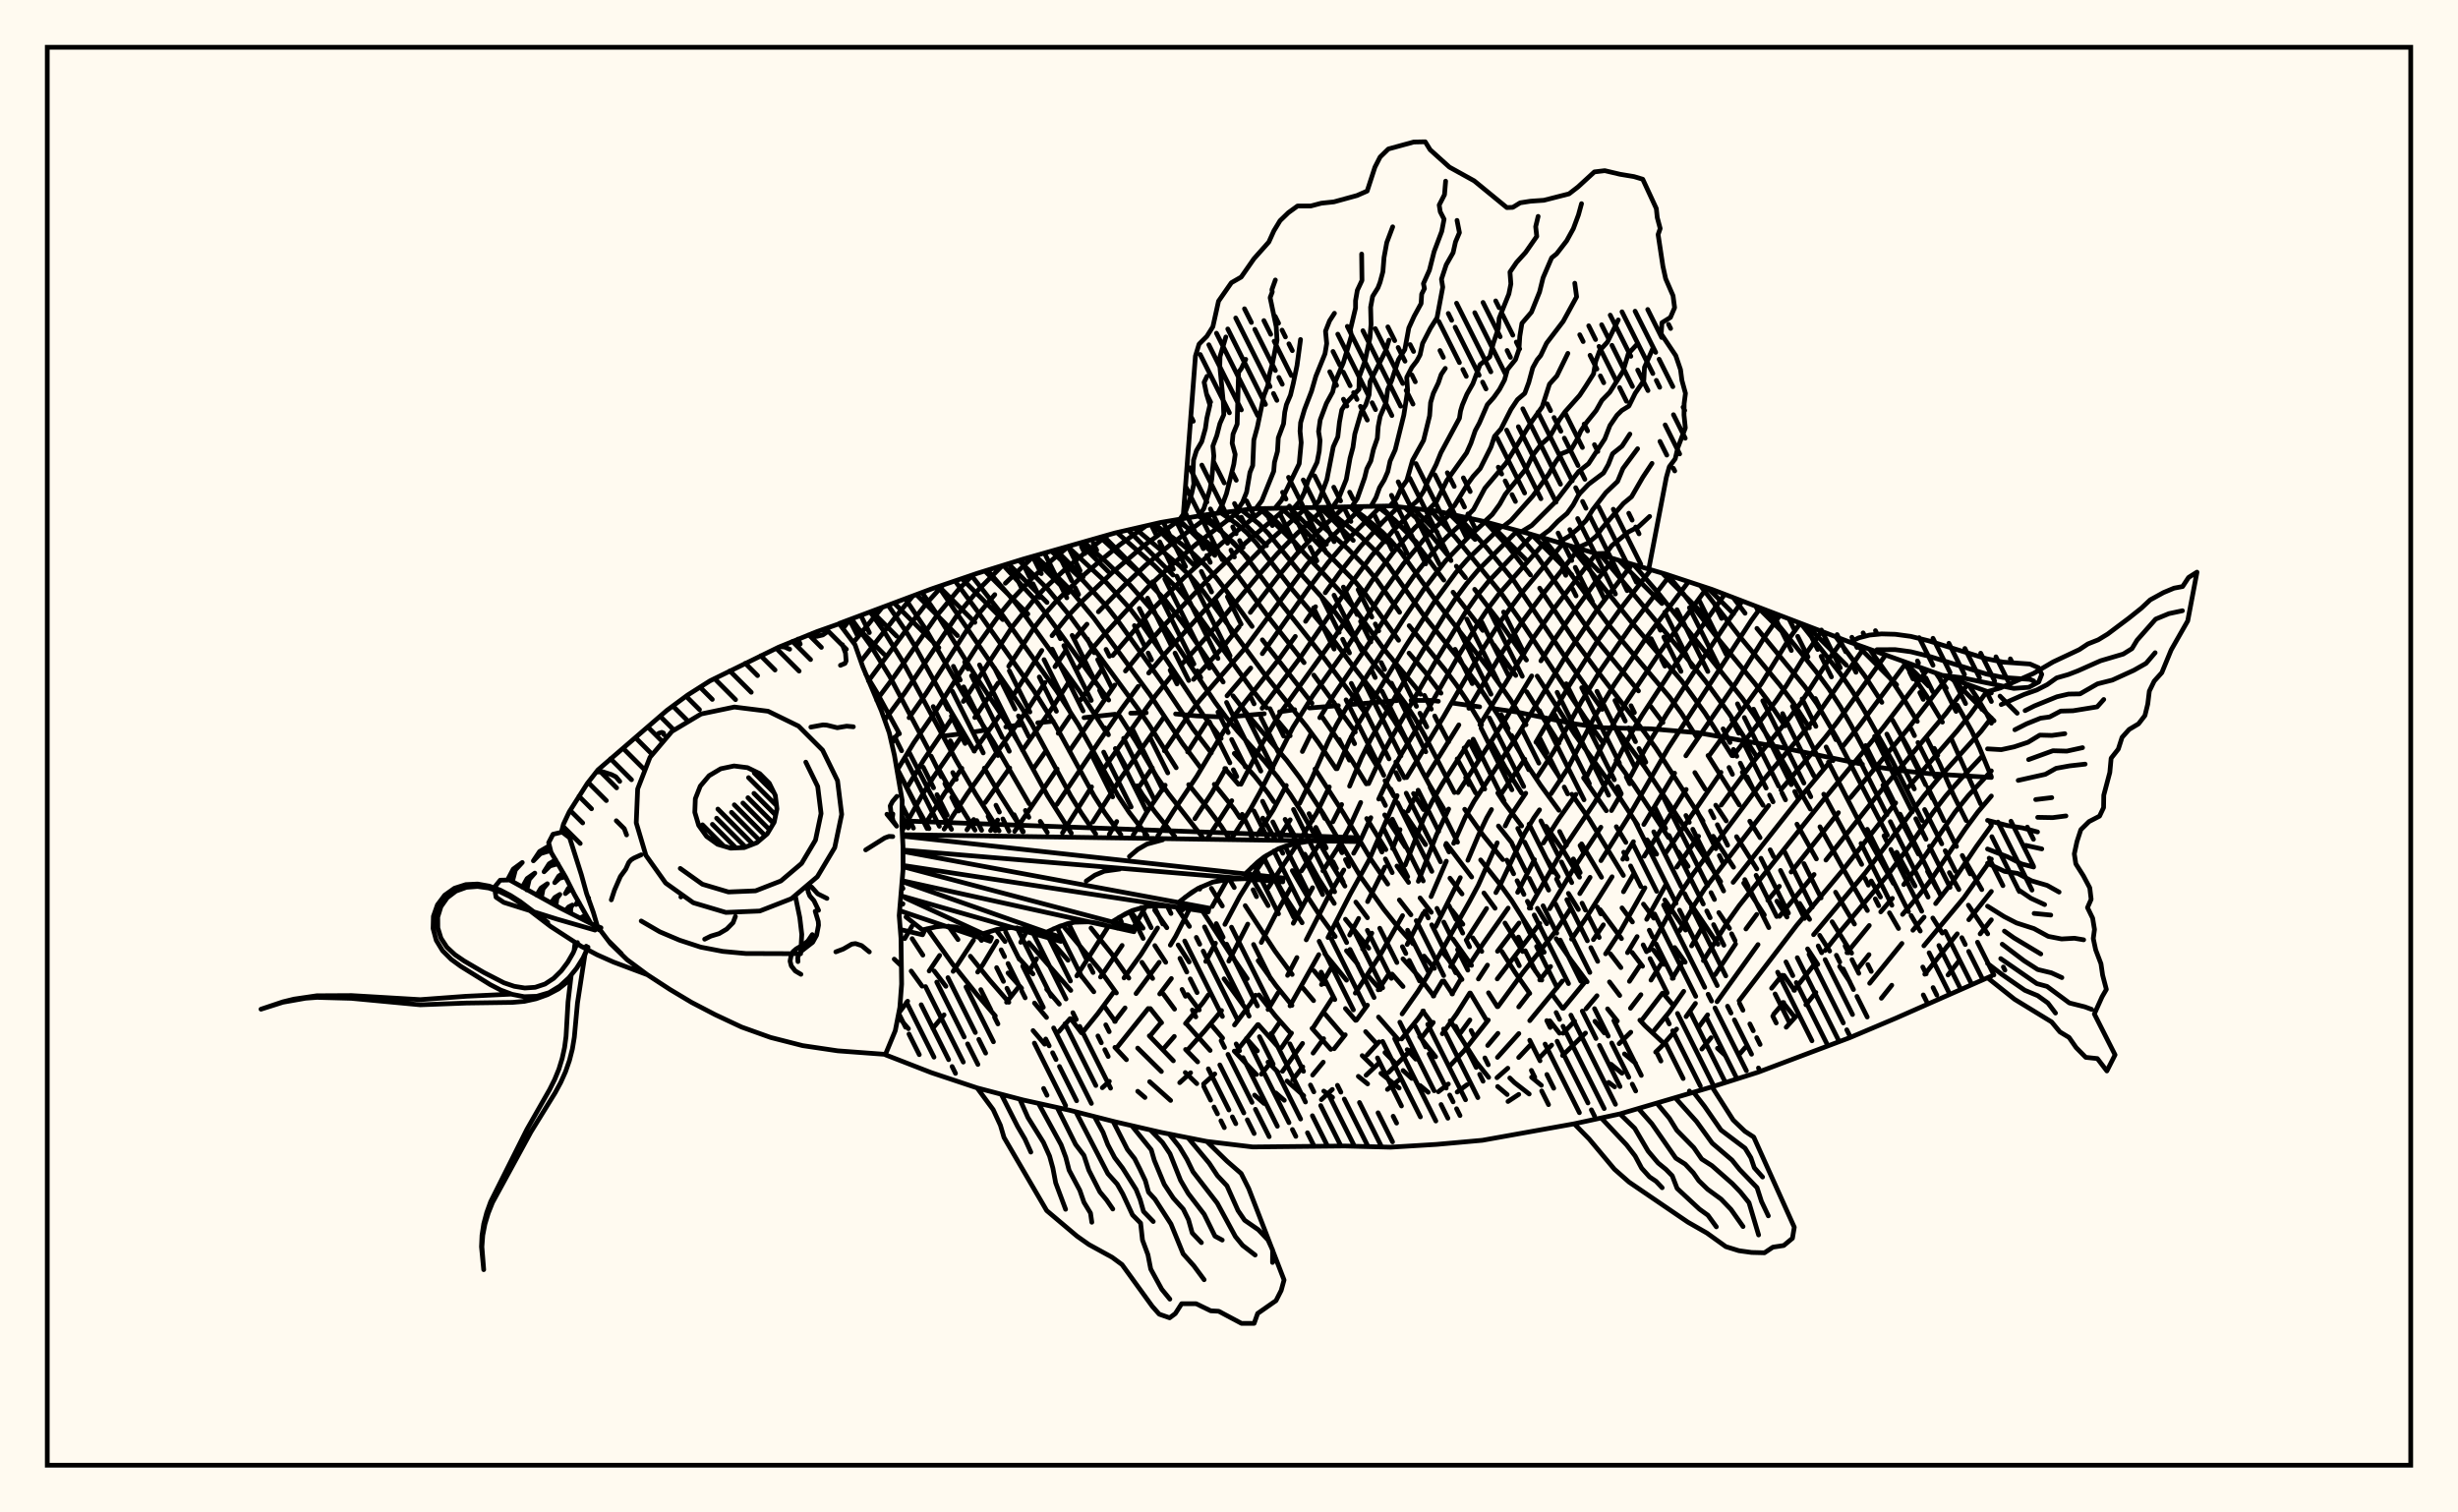<svg xmlns="http://www.w3.org/2000/svg" width="520" height="320"><rect x="0" y="0" width="520" height="320" fill="floralwhite"/><rect x="10" y="10" width="500" height="300" stroke="black" stroke-width="1" fill="none"/><path stroke="black" stroke-width="1" fill="none" stroke-linecap="round" stroke-linejoin="round" d="
M 177.55 131.91 197.01 124.62 206.72 121.31 216.44 118.3 235.87 112.77 245.59 110.53 255.3 108.89 265.02 107.65 294.17 107.05 303.88 108.12 313.6 110.25 323.31 112.87 352.46 121.5 362.18 124.71 391.32 135.85 421.28 146.62 
M 421.28 206.51 401.04 215.44 391.32 219.55 371.89 226.87 362.18 229.95 342.74 235.67 333.03 237.77 313.6 241.26 303.88 242.13 294.17 242.72 284.45 242.47 265.02 242.67 255.3 241.5 245.59 239.58 235.87 237.34 226.16 234.87 216.44 232.73 206.72 230.18 197.01 226.94 187.32 223.17 
M 421.28 164.49 408.45 163.71 402.06 163.04 397.19 162.29 
M 394 161.7 376.19 158.02 359.25 155.04 349.24 154.2 339.07 153.98 332.8 153.11 320.75 150.62 316.07 149.96 
M 313.02 149.55 307.16 148.73 
M 304.29 148.37 302.87 148.2 298.52 148.18 
M 295.54 148.23 286.22 149.03 
M 283.13 149.3 277.03 149.79 
M 273.9 150.15 270.71 150.59 
M 267.46 151.01 260.95 151.59 
M 257.76 151.66 253.17 151.47 248.7 151.05 
M 242.49 150.81 239.2 150.89 
M 235.89 151.12 229.33 151.84 
M 222.82 152.59 219.54 152.93 
M 216.2 153.31 212.78 153.8 
M 209.34 154.34 205.95 154.87 
M 202.67 155.34 199.54 155.74 
M 189.99 215.07 192.18 217.65 
M 192.76 205.45 195.07 208.65 
M 192.96 198.59 195.24 202.08 
M 197.64 205.44 200.11 208.68 
M 190.76 187.52 191.03 187.99 
M 196.19 196.49 201.46 203.89 206.66 210.4 210.56 214.95 
M 200.64 195.94 202.67 198.8 
M 205.28 202.31 209.34 207.35 213.43 212.06 
M 218.55 218.05 221 220.93 
M 190.81 172.69 192.12 175.17 
M 207.07 198.21 207.64 198.98 
M 213.25 205.86 216.12 209.09 
M 218.85 212.22 221.4 215.27 
M 189.72 162.47 194.4 171.51 196.54 175.32 
M 210.69 196.71 212.62 199.21 
M 215.54 202.71 218.53 206.06 
M 221.43 209.29 224.1 212.45 
M 226.51 215.53 228.79 218.52 
M 240.69 230.89 242.22 232.2 
M 183.14 142.63 185.45 146.43 190.28 155.25 
M 192.21 158.92 196.84 167.9 201.3 175.47 
M 217.67 199.45 226.53 209.55 
M 235.86 221.6 238.3 224.21 
M 243.21 228.86 247.65 232.83 
M 180.14 130.95 184.26 136.69 188.22 143.11 196.65 159.02 
M 198.52 162.57 201.49 167.93 206.27 175.63 
M 221.2 197.75 225.94 203.17 
M 228.82 206.54 231.4 209.84 
M 233.72 213.04 235.94 216.11 
M 240.68 221.75 245.7 226.71 
M 184.09 129.48 187 133.55 190.88 139.8 202.22 160.78 206.41 167.98 211.37 175.79 
M 225.21 196.24 232.58 205.1 236.18 210.09 
M 243.14 219.15 248.23 224.44 
M 250.75 226.92 253.19 229.27 
M 187.9 128.06 191.54 133.4 193.44 136.5 201.04 150.28 206.13 158.93 
M 208.24 162.52 211.48 168.05 216.49 175.96 
M 230.81 196.35 235.16 201.78 238.81 206.95 
M 243.35 213.39 245.74 216.39 
M 250.81 222.04 253.37 224.67 
M 191.53 126.69 195.93 133.27 203.7 146.65 210.18 156.98 217.73 170.05 
M 220.07 173.78 221.56 176.12 
M 235.34 194.98 236.43 196.4 
M 241.57 203.6 243.85 207.02 
M 246.12 210.32 248.48 213.51 
M 250.94 216.56 256.01 222.25 
M 265.41 231.7 267.42 233.47 
M 195.06 125.36 198.38 130.2 206.35 142.97 213.18 153.26 215.34 156.87 221.6 168.33 226.64 176.28 
M 239.19 192.82 241.82 196.39 
M 244.31 200.06 246.62 203.6 
M 251.27 210.43 253.71 213.68 
M 256.18 216.74 258.65 219.64 
M 261.11 222.39 265.8 227.34 
M 269.9 231.24 271.7 232.8 
M 198.54 124.1 216.05 149.63 218.28 153.19 226.53 168.41 228.81 172.1 231.8 176.45 
M 244.28 192.57 246.85 196.29 
M 249.24 199.93 251.57 203.53 
M 263.67 219.71 266 222.34 
M 268.25 224.72 270.35 226.83 
M 272.28 228.72 275.81 231.83 
M 202.04 122.91 207.2 129.88 218.69 146.1 223.2 153.3 231.45 168.38 233.78 172.04 237.13 176.62 
M 248.91 191.93 251.63 196.01 
M 258.95 207.09 263.88 213.86 
M 266.2 216.78 270.64 221.79 
M 280.05 230.85 281.91 232.19 
M 205.49 121.73 211.81 129.77 223.56 146.22 228.12 153.31 236.48 168.27 238.9 171.91 242.67 176.79 
M 253.89 191.97 260.02 201.44 263.86 207.07 
M 266.34 210.5 269.81 214.93 273.05 218.61 
M 208.9 120.64 214.39 127.01 216.52 129.75 228.45 146.32 234.14 155.08 
M 236.26 158.75 238.35 162.51 
M 240.55 166.26 241.69 168.12 244.3 171.72 248.53 176.98 
M 256.27 187.95 258.59 191.69 
M 266.17 203.26 269.9 208.47 273.32 212.72 
M 277.57 217.58 281.53 222.02 
M 287.36 227.73 289.33 229.33 
M 212.25 119.6 219.1 127.04 221.29 129.86 234.55 148.12 
M 236.9 151.53 240.29 156.85 244.68 164.3 247.21 167.94 254.43 177.17 
M 260.08 186.03 261.11 187.78 
M 263.43 191.61 269.71 201.2 273.37 206.18 
M 275.68 209.08 277.89 211.71 
M 280.03 214.21 284.14 219 
M 288.18 223.34 290.17 225.29 
M 292.14 227.09 296 230.21 
M 215.56 118.57 221.65 124.63 226.25 130.19 240.72 149.94 243.1 153.38 248.83 162.44 
M 251.47 166.01 255.72 171.28 258.39 174.86 260 177.35 
M 264.02 184.32 268.28 191.61 
M 277.98 205.4 280.25 208.16 
M 284.63 213.38 286.78 215.88 
M 288.9 218.27 290.98 220.55 
M 292.99 222.69 294.94 224.68 
M 296.83 226.5 298.66 228.17 
M 300.43 229.68 302.14 231.1 
M 218.97 117.6 221.91 120.26 226.57 124.94 231.37 130.72 243.25 146.94 250.14 157.29 254.04 162.52 
M 256.89 165.94 261.09 171.17 262.29 172.99 
M 264.56 176.65 265.07 177.51 
M 267.24 181.46 271.87 189.7 275.47 195.24 
M 280.26 201.77 284.86 207.39 
M 291.63 215.18 295.78 219.92 
M 297.69 222.08 299.5 224.09 
M 222.46 116.63 229.14 122.86 234.07 128.24 236.47 131.31 245.7 144.2 252.41 154.26 256.26 159.29 
M 259.11 162.59 261.99 165.93 
M 267.15 173.09 269.83 177.67 
M 270.81 179.45 271.39 180.53 
M 273.39 184.2 276.56 189.64 278.9 193.23 282.47 198.15 
M 284.85 201.15 287.24 203.99 
M 289.64 206.71 292.01 209.37 
M 300.33 219.31 303.71 223.59 
M 225.91 115.67 234.13 123.34 239.08 128.8 241.4 131.85 245.95 138.36 254.63 151.4 258.34 156.24 
M 261.12 159.4 265.46 164.26 268.22 167.76 269.48 169.62 
M 271.87 173.36 274.03 177.09 
M 276.03 180.72 278.99 185.99 282.27 191.14 
M 284.64 194.49 289.57 200.62 
M 294.49 206.09 296.82 208.73 
M 300.99 213.91 302.82 216.38 
M 229.32 114.68 234.16 119.03 239.09 123.82 243.97 129.34 246.31 132.51 257.07 148.6 259.32 151.66 261.83 154.72 267.43 160.95 270.26 164.37 272.93 168.04 275.37 171.83 281.49 182.49 284.53 187.48 
M 286.83 190.86 289.29 194.18 
M 296.8 202.87 300.3 206.79 303.33 210.73 
M 306.8 215.97 312.32 224.71 314.93 227.95 
M 316.83 229.88 318.85 231.58 
M 232.76 113.68 241.55 121.73 246.55 127 251.27 133.29 258.77 144.3 
M 260.85 147.22 264.22 151.55 272.22 160.88 274.94 164.5 279.87 172.07 287.9 185.58 292.71 192.34 295.22 195.48 298.92 199.67 
M 301.27 202.29 303.46 204.88 
M 305.46 207.55 307.28 210.3 
M 319.4 228.07 320.4 229.05 323.51 231.47 
M 236.3 112.67 244.19 119.64 249.23 124.65 251.64 127.57 264.67 145.64 267.98 149.76 
M 270.39 152.62 272.94 155.68 
M 278.2 162.7 284.22 172.05 290.1 181.93 293.58 187.05 
M 296.04 190.41 298.49 193.55 
M 305.42 201.76 306.48 203.09 309.29 207.24 
M 311.05 210.1 314.46 215.83 
M 324.01 227.92 326.08 229.63 
M 240.12 111.79 249.59 119.71 252.07 122.2 254.45 124.98 267.47 142.57 276.39 153.68 278.88 157.06 282.65 162.65 
M 289.13 173.18 293.19 179.77 
M 295.53 183.23 297.99 186.7 
M 300.42 189.98 302.79 193.03 
M 307.38 198.68 311.31 204.25 
M 314.9 210.05 316.76 212.99 
M 244.16 110.86 250.12 115.23 252.62 117.32 255.04 119.66 257.35 122.29 259.54 125.15 264.89 132.54 
M 267.06 135.37 277.56 148.79 
M 279.81 151.83 285.79 160.54 289.05 165.85 
M 292.93 172.41 297.32 179.2 
M 307.17 192.59 309.48 195.55 
M 311.58 198.43 313.48 201.3 
M 248.74 110 253.26 113.04 255.71 114.97 258.05 117.15 260.27 119.61 268.54 130.82 275.89 140.2 
M 277.94 142.83 286.72 154.88 
M 289 158.33 291.1 161.79 
M 293.01 165.16 294.87 168.44 
M 296.89 171.71 301.58 178.71 
M 306.74 185.8 309.3 189.14 
M 317.7 201.27 320.48 205.68 323.63 210.19 
M 327.87 215.98 329.92 218.6 
M 340.32 229.01 341.58 229.95 
M 253.55 109.19 256.32 110.96 258.74 112.78 260.99 114.81 263.09 117.1 271.03 127.71 279.48 138.37 289.08 151.18 
M 295.3 161.21 297.11 164.56 
M 299.03 167.89 301.14 171.29 
M 305.96 178.45 311.34 185.56 
M 313.93 188.93 316.29 192.17 
M 318.38 195.29 322.13 201.32 
M 324.07 204.33 326.17 207.36 
M 328.37 210.39 330.55 213.31 
M 340.82 225.17 343.13 227.07 
M 258.29 108.51 261.57 110.79 263.76 112.71 265.75 114.84 273.4 124.75 279.9 132.47 285.99 140.62 292.65 149.14 294.88 152.38 296.89 155.71 302.33 165.93 305.45 171.16 
M 313.24 181.94 317.36 187.15 319.78 190.5 326.68 201.48 
M 337.41 216.08 339.41 218.55 
M 343.66 222.98 346.01 224.96 
M 262.67 107.95 266.31 110.82 268.26 112.81 275.71 121.98 282.28 129.31 290.43 140.21 294.97 145.71 297.24 148.74 299.35 152 301.25 155.36 307.68 167.68 
M 309.86 171.22 313.64 176.56 317.92 181.87 
M 325.24 192.18 327.23 195.44 
M 329.21 198.59 332.39 203.2 335.77 207.73 
M 340.09 213.45 342.15 216.03 
M 266.86 107.6 268.69 109.07 270.62 110.92 276.03 117.16 284.57 126.27 286.65 128.86 292.63 137.16 299.43 145.36 300.53 146.89 
M 304.62 153.46 306.47 156.96 
M 308.27 160.55 312.17 167.77 
M 317 174.76 319.8 178.29 
M 340.49 207.75 342.66 210.62 
M 346.92 215.84 348.01 217.04 351.51 220.31 
M 271.08 107.49 274.78 110.92 286.86 123.26 288.92 125.78 295.88 135.47 
M 298.08 138.18 301.51 142.22 304.85 146.66 
M 310.87 156.95 312.76 160.6 
M 316.87 167.79 317.98 169.52 321.92 174.75 
M 327.29 181.93 329.65 185.51 
M 331.8 189.02 333.92 192.43 
M 340.66 201.79 342.91 204.72 
M 275.36 107.38 285.09 116.06 289.25 120.28 291.26 122.7 296.1 129.55 
M 298.11 132.38 305.86 141.89 308.1 144.89 310.29 148.15 313.43 153.34 
M 315.45 156.94 318.48 162.42 321.9 167.8 
M 327.09 174.84 330.89 180.24 334.16 185.6 
M 338.51 192.46 343.03 198.59 
M 345.27 201.51 347.49 204.44 
M 351.82 210.13 354 212.72 
M 363.34 221.79 365.01 223.31 
M 280.2 107.34 287.71 113.36 291.76 117.33 293.72 119.66 301.47 130.57 307.99 138.64 312.54 144.75 317.05 151.51 323.49 162.48 325.93 166.15 329.79 171.44 
M 334.59 178.54 338.81 185.61 
M 343.14 192.09 345.35 195.07 
M 349.81 201.02 352.01 204.03 
M 285.71 107.26 288.38 109.19 292.39 112.52 294.35 114.49 296.27 116.72 303.89 127.26 314.81 141.34 319.51 148 322.84 153.33 
M 325.05 157.03 329.94 164.47 
M 332.53 168.05 336.19 173.28 343.44 185.22 
M 347.68 191.29 349.87 194.26 
M 354.3 200.48 356.51 203.58 
M 291.39 107.12 295.03 110.01 296.96 111.87 300.69 116.37 305.45 122.74 
M 307.4 125.29 313.7 133.38 
M 315.99 136.4 320.67 142.91 
M 322.97 146.35 329.81 157.22 
M 335.01 164.58 339.82 171.53 
M 341.94 174.91 343.96 178.23 
M 352.19 190.41 356.58 196.79 
M 297.2 107.39 299.53 109.53 301.4 111.54 306.17 117.35 
M 308.09 119.79 310.02 122.22 
M 311.97 124.69 317.25 131.56 322.93 139.65 
M 325.2 143.05 333.22 155.51 341.04 166.3 346.45 174.55 
M 348.46 177.7 350.47 180.73 
M 356.73 189.86 363.44 199.78 
M 302.62 107.98 307.89 113.66 317.63 125.6 321.88 131.6 335.37 151.93 339.24 157.29 
M 341.89 160.83 345.61 166.01 352.98 177.19 
M 355.04 180.23 357.13 183.3 
M 363.62 193.08 365.88 196.43 
M 377.19 212.1 379.51 214.99 
M 308.34 109.1 314.49 115.83 320.26 122.87 330.76 138.48 338.93 150.09 
M 341.48 153.55 347.91 162.23 364.01 186.53 
M 377.41 206.38 379.64 209.54 
M 314.19 110.41 319.08 115.69 323.78 121.65 
M 325.72 124.44 333.05 135.42 337.69 141.68 347.9 154.94 350.38 158.4 360.28 173.72 
M 362.44 176.94 366.74 183.48 
M 368.89 186.84 373.25 193.58 
M 320.38 112.08 325.3 117.84 335.44 132.32 337.72 135.35 346.63 146.18 
M 349.25 149.48 351.8 152.88 
M 358.55 163.46 360.74 166.96 
M 362.97 170.36 365.19 173.69 
M 367.37 177.02 371.67 183.85 
M 375.9 190.65 378.05 194.03 
M 382.4 200.76 384.56 204.05 
M 326.33 113.8 329.58 117.78 340.26 132.14 353.22 147.5 355.72 150.92 359.14 156.26 
M 361.34 159.85 367.95 170.31 
M 370.17 173.74 372.35 177.23 
M 380.72 191.13 382.83 194.52 
M 384.95 197.89 387.07 201.22 
M 389.18 204.49 391.31 207.69 
M 332.29 115.62 345.36 131.89 355.77 144.06 360.72 150.91 366.41 159.88 
M 368.59 163.39 372.99 170.38 
M 387.59 195.02 391.72 201.66 
M 338.71 117.52 355.64 137.73 360.78 144.09 365.87 151.08 371.58 160.01 
M 380.15 174.37 384.27 181.73 
M 388.32 188.77 392.32 195.51 
M 345.69 119.56 350.84 125.5 368.61 147.78 371.15 151.4 375.72 158.53 382.98 171.18 
M 385.02 174.93 390.1 184.11 395.06 192.65 
M 352.78 121.6 355.93 125.39 363.03 134.61 371.2 144.55 373.94 148.15 377.62 153.57 
M 381.89 160.7 383.86 164.33 
M 385.82 168.03 393.85 182.89 
M 395.87 186.39 397.82 189.79 
M 399.72 193.13 401.64 196.45 
M 359.71 123.89 367.95 134.55 376.51 144.89 379.26 148.53 382.79 153.99 
M 386.81 161.26 393.54 174.32 400.55 186.91 
M 404.3 193.7 406.24 196.99 
M 366.68 126.44 369.18 129.75 
M 371.68 132.95 381.8 145.26 384.41 148.96 388.73 156.38 399.29 176.71 
M 401.26 180.33 405.13 187.46 
M 408.89 194.23 410.89 197.42 
M 373.75 129.17 384.15 142.02 386.89 145.74 389.33 149.5 391.5 153.26 396.43 162.48 
M 398.34 166.14 405.84 180.69 
M 407.77 184.34 409.71 187.94 
M 381.05 132 389.32 142.51 391.89 146.26 394.22 150.04 400.41 161.15 406.66 173.62 
M 412.4 184.62 414.41 188.21 
M 416.42 191.51 420.51 197.59 
M 388.37 134.74 394.5 142.99 398.12 148.6 
M 400.37 152.35 403.5 157.88 406.23 163.2 
M 407.88 166.67 411.24 173.63 
M 415.12 181 419.26 188.22 
M 395.51 137.35 399.79 143.35 402.24 147.06 405.62 152.63 
M 407.66 156.29 410.34 161.59 413.34 168.37 415.96 173.61 
M 402.62 139.9 407.6 147.27 410.93 152.79 
M 412.86 156.41 419.01 170.09 
M 420.87 173.68 421.28 174.44 
M 409.58 142.44 411.74 145.6 
M 414.07 149.21 417.14 154.68 418.77 158.22 421.28 164.34 
M 416.43 144.89 418.16 147.45 420.3 151.04 421.28 153.01 
M 179.82 131.07 178.31 132.99 
M 186.59 128.56 180.52 135.94 
M 193.11 126.1 189.46 130.52 182.12 139.93 
M 199.52 123.77 196.13 127.52 193.89 130.36 183.72 144.07 
M 205.84 121.61 202.75 124.77 198.22 130.21 189.19 143.13 185.45 148.13 
M 212.07 119.66 207.12 124.64 202.56 130.04 191.38 146.62 187.16 152.34 
M 218.66 117.68 212.69 123.4 
M 210.45 125.81 207.03 129.88 204.79 132.95 195.88 146.77 192.32 151.85 
M 189.96 155.26 188.64 157.26 
M 226.02 115.64 222.77 118.3 218.37 122.28 213.92 127.01 211.63 129.78 207.13 136.07 198.03 150.31 193.3 157.17 190.01 162.6 
M 234.39 113.2 229.79 116.73 225.36 120.43 220.88 124.6 218.62 127.03 214.06 132.75 203.79 148.41 
M 201.38 152 195.42 160.78 192.14 166.22 
M 242.46 111.25 236.99 115.2 232.45 118.9 228.03 122.77 223.44 127.22 221.1 129.85 218.81 132.78 213.4 140.96 
M 211.14 144.52 206.22 151.81 
M 203.68 155.43 197.53 164.34 195.26 167.92 191.2 175.14 
M 191.03 175.45 190.86 175.76 
M 249.75 109.83 242.05 115.4 235.2 121.23 228.47 127.63 226.06 130.17 222.56 134.5 
M 220.4 137.62 213.84 147.93 
M 211.33 151.56 206.06 158.91 
M 203.48 162.55 199.78 167.91 196.41 173.27 
M 256.36 108.76 247.48 115.33 242.38 119.58 237.99 123.72 232.37 129.44 
M 229.95 132.06 227.57 134.87 
M 225.32 137.86 223.18 141.06 
M 221.07 144.42 217.73 149.62 204.62 167.96 199.74 175.42 
M 191.03 191.22 190.98 191.31 
M 262.4 107.99 253.1 115.09 247.7 119.7 242.94 124.15 233.86 133.98 231.49 136.76 228.12 141.3 
M 225.96 144.57 222.64 149.72 216.31 158.74 
M 213.61 162.48 208.41 169.81 
M 205.99 173.39 204.56 175.57 
M 192.91 195.98 191.4 198.59 
M 267.66 107.58 258.56 114.86 250.54 122.16 243.48 129.28 235.4 138.7 
M 233.12 141.61 228.65 148.06 
M 226.33 151.55 223.87 155.15 
M 221.3 158.85 218.67 162.57 
M 211.06 173.5 209.56 175.73 
M 272.19 107.46 263.58 114.8 255.87 122.27 246.12 132.48 241.49 137.78 238.09 141.97 
M 235.83 144.94 226.24 158.9 
M 223.64 162.69 214.65 175.9 
M 198.79 202.14 196.57 205.44 
M 192.02 211.83 190.13 214.35 
M 276.4 107.37 268.08 114.9 263.46 119.61 246.37 138.43 243.01 142.4 
M 240.78 145.23 237.38 149.84 232.49 156.93 223.58 170.21 
M 205.95 198.92 201.64 205.52 
M 280.41 107.33 274.36 112.91 270.15 117.23 265.73 122.3 256.05 133.89 250.08 140.47 
M 247.8 143.04 244.54 147.07 242.37 150.02 233.52 162.62 
M 230.93 166.48 224.77 176.22 
M 210.91 199.14 207.94 204.08 206.83 205.67 
M 199.72 214.72 197.33 217.57 
M 284.33 107.3 278.63 112.67 274.31 117.23 270.16 122.24 264.51 129.57 
M 262.15 132.62 258.6 137.04 252.5 143.74 
M 246.06 151.98 237.24 164.45 231.19 173.91 
M 217.35 196.77 215.94 199.37 
M 288.22 107.2 280.86 114.49 276.51 119.46 263.48 137.05 253.7 148.3 251.62 151.05 246.32 158.85 
M 243.77 162.46 241.11 166.26 
M 236.25 173.81 234.67 176.54 
M 219.29 202.87 217.39 206.02 
M 215.29 209.07 212.94 212.05 
M 292.13 107.1 285.51 113.76 280.99 119.01 276.85 124.46 267.05 138.3 
M 264.6 141.34 259.58 147.22 
M 255.18 152.98 251.25 159.09 
M 246.5 166.13 242.65 171.78 239.73 176.7 
M 295.85 107.24 292.58 110.39 287.85 115.58 283.44 121.13 280.36 125.41 
M 278.31 128.37 276.2 131.46 
M 274.03 134.65 270.6 139.41 260.94 151.66 258.88 154.72 253.2 164.23 248.29 171.56 244.94 176.87 
M 234.53 195.93 227.8 206.48 
M 299.39 107.63 294.83 112.14 290.18 117.58 285.87 123.39 275.26 138.86 267 149.85 
M 259.32 162.61 256.41 167.68 252.78 173.22 
M 242.36 191.82 239.74 196.39 
M 237.39 200.03 232.82 206.72 
M 226.38 215.52 223.99 218.27 
M 303.17 108.04 299.32 111.66 297.03 114.16 294.72 116.91 290.29 122.82 282.09 135.19 270.76 150.99 266.8 157.69 262.53 165.93 
M 260.59 169.41 255.54 177.21 
M 244.89 196.34 241.42 201.87 237.79 206.91 
M 235.5 210.05 232.25 214.45 228.94 218.54 
M 306.81 108.76 303.79 111.46 301.46 113.84 296.89 119.31 292.52 125.41 284.36 137.88 277.72 147.22 273.52 153.91 266.5 167.69 264.55 171.18 260.59 177.37 
M 254.05 187.67 253.81 188.12 
M 251.76 192.13 248.72 198.09 247.59 199.97 
M 245.24 203.6 240.34 210.22 
M 238.01 213.25 235.81 216.11 
M 310.5 109.57 306.01 113.69 303.63 116.2 299.04 121.94 294.7 128.16 288.71 137.48 282.29 146.87 279.2 151.85 
M 277.3 155.36 275.52 159 
M 272.12 166.19 269.34 171.39 265.98 176.68 
M 259.64 186.07 256.44 191.8 
M 247.81 207.03 245.34 210.3 
M 242.9 213.38 236.3 221.63 
M 314.19 110.41 310.65 113.63 305.83 118.66 301.22 124.66 296.92 130.99 284.78 149.84 282.75 153.35 280.93 157.01 277.59 164.57 274.94 169.97 
M 272.95 173.45 270.74 176.91 
M 267.96 180.97 264.63 185.87 262.26 189.67 259.13 195.58 
M 257.14 199.56 255.08 203.42 
M 245.6 216.39 243.31 219.15 
M 234.69 228.78 233.2 230.14 
M 317.68 111.35 310.44 118.36 308.03 121.1 303.45 127.32 297.32 136.81 287.39 153.03 285.43 156.79 282.88 162.64 
M 281.22 166.5 278.54 172.02 274.95 177.83 
M 274.59 178.37 268.29 187.82 
M 263.97 195.52 259.96 203.35 
M 255.62 210.51 254.46 212.16 250.8 216.55 
M 248.43 219.28 246.17 221.87 
M 321.04 112.26 312.64 120.69 310.24 123.52 307.93 126.63 305.74 129.92 298.05 142.47 289.97 156.4 288.03 160.32 285.51 166.33 
M 283.83 170.21 281.97 173.88 
M 279.89 177.37 275.33 184.26 
M 273.04 187.86 269.83 193.53 266.83 199.4 
M 258.43 213.81 254.83 218.14 251.32 222.05 
M 324.24 113.16 314.86 123.07 312.5 125.99 310.25 129.18 304.23 139.05 294.47 155.94 292.33 159.8 289.53 165.8 
M 287.86 169.78 285.26 175.51 283.21 179.06 279.87 184.25 
M 277.68 187.82 273.6 195.35 
M 265.62 210.56 264.57 212.31 261.16 216.86 
M 251.88 226.97 249.57 229.07 
M 327.36 114.11 317.16 125.62 314.87 128.64 312.69 131.9 308.65 138.57 301.06 151.88 296.62 159.28 294.45 163.13 291.67 169.06 
M 290.01 173 287.39 178.74 286.37 180.53 
M 284.29 184.06 281.15 189.43 276.34 198.85 
M 274.37 202.6 272.39 206.37 
M 270.37 210.08 268.26 213.59 
M 266.07 216.79 261.59 222.4 
M 256.99 227.22 254.62 229.34 
M 330.58 115.09 321.78 125.62 317.36 131.56 313.17 138.16 305.37 151.68 297.58 164.51 
M 295.57 168.33 289.62 181.98 285.66 189.15 280.94 198.36 
M 279 201.98 272.91 212.81 
M 270.78 216.21 268.62 219.38 
M 334 116.13 326.26 125.87 321.98 131.61 317.84 137.93 310.74 149.86 
M 308.63 153.37 301.88 164.18 
M 299.77 167.84 297.86 171.59 
M 296.18 175.52 294.61 179.53 
M 292.98 183.44 289.32 190.76 
M 287.43 194.31 285.52 197.84 
M 281.6 204.82 279.56 208.31 
M 273.22 218.57 271.09 221.71 
M 268.98 224.62 266.84 227.27 
M 337.61 117.2 328.57 129.02 324.45 134.89 313.09 153.34 
M 310.8 156.94 305.09 165.89 303.05 169.41 301.22 173.07 297.29 183.02 
M 290.22 197.43 288.26 200.78 
M 282.05 210.87 277.73 217.55 
M 275.56 220.76 271.32 226.66 
M 341.36 118.31 337.53 123.15 333.09 129.25 328.92 135.23 325.98 139.82 
M 324.04 143.01 318.92 151.48 308.44 167.69 
M 306.47 171.17 303.89 176.66 300.05 186.46 
M 296.72 193.72 292.06 201.92 286.72 210.12 
M 280.02 219.75 277.79 222.81 
M 275.61 225.72 273.48 228.45 
M 345.24 119.43 337.77 129.16 331.42 138.51 321.36 155.09 311.86 169.52 309.95 172.97 307.53 178.43 
M 305.98 182.2 302.75 189.7 
M 301.09 193.24 297.69 199.83 
M 293.76 206.19 291.57 209.43 
M 289.29 212.67 286.95 215.85 
M 284.59 218.93 282.25 221.89 
M 279.94 224.73 277.69 227.46 
M 349.23 120.57 342.74 128.93 338.14 135.34 332 145 324.93 157.03 
M 322.58 160.63 317.7 167.79 
M 315.53 171.28 314.53 173.02 312.84 176.56 310.53 182.02 
M 308.93 185.68 303.72 196.05 
M 353.26 121.76 345.48 131.89 338.7 141.65 334.57 148.42 328.7 159 325.24 164.33 
M 322.78 167.82 319.33 172.97 318.43 174.75 
M 316.74 178.32 312.74 187.28 310.88 190.75 301.94 206.55 299.96 209.76 296.62 214.52 
M 291.75 220.44 289.24 223.19 
M 281.86 230.5 279.54 232.66 
M 357.21 123.07 348.33 134.85 341.52 144.8 337.21 151.91 331.58 162.73 328.12 167.95 
M 325.69 171.34 324.5 173.03 322.43 176.51 317.41 187.15 316.46 188.86 
M 314.49 192.21 310.47 198.48 
M 308.63 201.48 306.88 204.5 
M 305.11 207.59 303.21 210.75 
M 301.14 213.89 300.06 215.44 296.52 219.82 
M 291.53 225.11 289 227.5 
M 361.12 124.36 351.27 137.83 344.42 148.03 342.14 151.7 340.1 155.43 335.53 164.58 
M 333.4 168.07 329.83 173.16 326.51 178.36 
M 324.62 181.87 321.06 188.8 
M 319.06 192.13 313.65 199.84 310.75 204.26 
M 308.97 207.26 307.18 210.3 
M 303.21 216.32 301.01 219.21 
M 298.68 221.95 293.78 226.88 
M 364.86 125.74 354.22 140.88 347.36 151.36 345.11 155.13 343.07 158.94 339.37 166.35 337.32 169.84 330.34 180.23 323.52 192.14 
M 321.36 195.29 316.8 201.27 
M 314.68 204.19 312.76 207.13 
M 310.94 210.1 308.16 214.51 305.13 218.72 
M 295.97 228.49 293.52 230.5 
M 368.58 127.17 365.57 131.41 359.24 140.86 352.61 151.04 347.99 158.58 344.95 164.27 
M 342.98 167.94 340.9 171.5 
M 338.67 175.02 332.87 183.83 327.84 192.26 
M 325.75 195.38 316.75 207.12 
M 310.96 215.8 308.98 218.52 
M 372.41 128.65 370.48 131.31 352.94 158.24 344.38 173.03 338.69 182.09 
M 336.39 185.62 334.21 189.07 
M 332.16 192.39 329.06 197.07 322.2 205.73 316.9 212.98 
M 314.85 215.82 309.75 222.3 306.65 225.58 
M 376.51 130.24 373.43 134.59 367.34 144.33 356.65 159.91 
M 354.27 163.58 347.76 174.44 
M 345.56 178.08 343.31 181.79 
M 341.04 185.5 335.6 194.11 332.47 198.7 
M 328.03 204.49 325.74 207.34 
M 323.5 210.19 321.29 213.04 
M 316.89 218.63 314.73 221.2 
M 306.4 229.35 304.29 230.99 
M 380.82 131.91 378.7 134.84 372.63 144.63 361.58 159.87 
M 356.72 167.03 347.84 181.16 
M 345.62 184.9 343.45 188.67 
M 339.2 195.67 337.09 198.8 
M 330.53 207.56 323.62 215.95 
M 321.32 218.68 316.79 223.71 
M 310.34 229.51 308.27 231.05 
M 385.35 133.62 381.99 138.43 377.95 144.99 375.72 148.28 366.67 159.9 
M 364.08 163.41 352.37 180.51 
M 347.99 187.84 342.8 197.04 339.67 201.81 
M 335.34 207.72 330.73 213.33 
M 323.6 221.27 321.28 223.74 
M 318.98 226.01 316.69 228.02 
M 389.89 135.31 387.31 138.89 381 148.66 378.54 151.93 370.48 161.7 364.13 170.34 
M 359.34 176.94 354.72 183.47 
M 352.52 187 348.36 194.51 
M 346.34 198.16 344.3 201.56 
M 337.85 210.67 335.53 213.44 
M 333.11 216.06 330.67 218.61 
M 328.26 221.12 325.89 223.58 
M 394.44 136.96 383.69 152.36 372.94 165.19 358.22 184.85 355.99 188.22 353.87 191.85 348.85 201.09 
M 346.81 204.47 344.71 207.63 
M 335.42 218.57 330.56 223.32 
M 321.3 231.55 319.02 233.05 
M 398.92 138.57 388.58 152.9 386.11 156.05 376.74 167.11 
M 374.17 170.42 360.64 188.06 358.43 191.46 355.35 196.91 
M 351.33 204.08 349.27 207.37 
M 347.14 210.45 344.93 213.33 
M 403.33 140.16 393.4 153.48 389.63 158.2 
M 387.04 161.29 380.47 169.15 366.65 186.68 
M 359.91 196.57 357.86 200.13 
M 355.83 203.65 353.78 207 
M 351.69 210.14 347.35 215.82 
M 345 218.39 342.53 220.82 
M 407.7 141.76 398.34 153.99 385.37 169.71 367.94 191.59 365.67 194.78 360.36 203.25 
M 356.2 209.74 353.13 214.14 349.89 218.1 
M 412.02 143.32 403.51 154.34 391.45 168.77 
M 388.92 171.94 378.92 184.5 
M 376.43 187.52 373.99 190.48 
M 371.64 193.47 369.36 196.55 
M 367.16 199.73 362.85 206.21 
M 358.68 212.3 356.7 215.09 
M 354.7 217.73 351.46 221.44 350.26 222.6 
M 416.24 144.83 411.66 150.98 397.54 167.78 386.28 181.97 
M 383.78 185.02 376.45 193.88 
M 371.92 199.85 363.25 211.94 
M 361.26 214.72 359.33 217.36 
M 420.34 146.29 416.91 151.03 414.02 154.66 403.71 166.55 
M 401.04 169.86 389.86 184.08 380.06 195.82 367.91 211.73 
M 361.98 219.56 360.03 221.96 
M 421.28 151.89 419.13 154.69 409.84 164.99 407.02 168.38 394.63 184.64 383.67 197.76 
M 377 206.34 374.79 209.09 
M 419.41 159.92 414.63 164.99 411.65 168.38 408.97 171.86 404.08 178.82 399.34 185.14 389.54 196.8 386.09 201.13 
M 383.87 203.99 379.51 209.52 
M 377.35 212.11 375.23 214.58 
M 369.2 221.64 368.11 222.91 
M 421.28 163.1 416.39 168.35 413.59 171.82 406.29 182.47 402.75 187.16 
M 400.34 190.07 397.88 192.93 
M 395.45 195.81 390.74 201.57 
M 384.15 209.98 382.04 212.59 
M 379.95 215.03 377.88 217.34 
M 421.28 168.42 418.41 171.81 415.76 175.4 408.51 186.15 406.12 189.23 402.49 193.47 
M 395.39 201.98 393.11 204.84 
M 421.28 174.7 418.09 179.13 413.16 186.46 409.49 191.18 
M 407.05 194.04 404.68 196.82 
M 402.36 199.61 395.53 208.04 
M 421.28 181.76 415.47 189.95 407 200.11 
M 400.21 208.45 398.01 211.21 
M 421.28 188.61 416.51 194.59 
M 414.06 197.57 407.2 206.12 
M 421.28 194.61 418.91 197.59 
M 414.27 203.52 412.11 206.28 
M 245.59 110.53 245.59 110.53 
M 250.27 109.74 252.9 75.33 253.67 72.8 255.32 71.15 256.59 69.12 257.79 63.71 260.5 59.82 262.58 58.62 265.27 54.75 268.43 51.2 269.5 48.83 270.8 46.69 272.55 45 274.5 43.59 277.31 43.58 279.54 42.99 282.19 42.71 287.07 41.37 289.23 40.42 290.87 35.37 291.97 33.22 293.71 31.52 299.07 30.05 301.51 30 302.55 31.68 306.63 35.36 311.87 38.26 318.78 43.92 320.04 43.87 321.6 42.91 323.78 42.57 326.62 42.37 331.94 41.01 333.82 39.56 337.3 36.37 339.5 36.11 342.71 36.87 345.66 37.36 347.53 37.92 350.4 44.12 350.6 46.03 351.22 48.35 350.78 49.62 351.8 56.36 352.38 58.98 353.94 62.57 354.27 65.1 353.39 67.15 351.59 68.28 351.43 70.64 354.51 75.24 355.52 78.2 355.82 80.49 356.57 83.22 356.29 85.37 356.26 87.8 356.54 90.54 354.95 94.72 354.4 97.07 353.16 98.74 352.52 101 348.79 120.45 
M 342.75 118.72 342.74 118.72 
M 249.59 109.86 250.86 108.1 252.09 104.48 252.57 102.37 252.38 99.98 252.5 97.34 253.11 95.36 254.23 93.44 255.01 90.65 255.31 88.49 255.96 85.69 255.27 83.45 254.74 80.88 255.34 79.62 
M 253.59 109.18 254.68 107.6 256.01 103.4 256.36 101.34 256.79 96.47 256.59 94.37 257.42 92.16 258.07 89.63 258.9 87.74 258.8 85.12 258.05 77.41 258.1 75.43 259.33 71.3 
M 257.61 108.6 258.62 106.71 259.46 104.46 261.02 98.2 261.31 96.14 260.67 93.79 260.85 91.85 261.73 89.73 262.02 78.77 262.61 77.97 263.54 76.02 
M 261.63 108.09 262.85 106.3 263.72 104.13 264.43 99.95 265.02 98.5 265.25 93.11 266 90.35 267.37 83.74 268.2 81.62 268.56 79.21 269.19 76.94 270.16 71.98 269.99 69.13 268.7 62.97 269.16 61.76 269.07 61.3 269.81 59.24 
M 265.66 107.64 266.95 105.92 269.46 99.71 269.62 97.81 270.26 95.48 270.43 92.63 271.54 89.66 271.79 87.22 272.15 85.61 273.01 83.59 273.61 81.06 274.39 77.33 275.13 71.83 
M 269.72 107.53 271.1 105.86 274.85 98.12 275.27 93.64 275.03 91.23 275.15 89.42 275.97 86.64 277.46 82.76 278.38 79.59 280.31 74.84 280.67 72.68 280.42 70.06 281.28 67.87 282.31 66.28 
M 273.78 107.42 275.08 105.93 275.94 104.2 276.72 101.72 278.63 97.81 279.09 95.45 279.26 93.18 278.95 91.29 279.29 88.85 280.61 85.34 281.93 82.93 282.42 80.87 284.19 76.75 285.9 71.03 285.67 69.78 286.77 65.16 286.77 63.61 287.15 61.42 288.13 59.33 288.06 53.75 
M 277.83 107.36 279.06 105.94 280.71 101.46 282.06 94.53 283.02 92.42 283.37 89.32 283.86 86.72 284.75 85.31 287.49 82.37 287.55 79.73 288.75 76.45 289.81 71.51 290.05 68.6 289.96 65 290.38 62.71 291.51 60.89 291.95 59.75 292.56 57.48 292.8 54.47 293.38 51.31 294.63 47.99 
M 281.89 107.32 283.15 105.54 284.81 101.43 285.61 96.93 286.22 94.67 286.61 91.84 287.98 87.15 288.92 85.67 289.64 83.52 289.83 80.75 293.11 74.3 293.84 71.97 
M 285.95 107.26 287.15 105.44 288.69 101.08 289.15 99.21 290 97.53 290.55 95.13 291.38 92.73 291.56 90.27 291.98 88.08 293.2 85.23 293.57 82.42 294.42 80.48 295.84 76.11 297.2 73.94 298.04 69.39 299.16 66.92 300.64 64.22 300.76 62.23 301.35 61.05 301.13 60.01 302.4 57.16 303.39 53.24 305.01 48.94 305.5 46.38 304.69 44.81 304.47 43.38 305.59 41.19 305.83 38.33 
M 290.01 107.16 291.09 105.27 291.85 103.16 292.83 101.55 293.6 99.78 294.08 97.56 295.16 95.17 296.98 87.84 297.79 82.65 297.59 79.86 298.67 77.74 299.74 76.35 300.42 75.09 300.95 72.67 302.6 69.47 304.01 67.22 305.22 60.75 304.95 59.07 305.96 56.01 307.41 53.46 307.92 51.18 308.75 49.22 308.24 46.63 
M 294.06 107.05 295.48 105.4 296.43 103.31 297.62 101.64 298.84 97.36 301.16 93.17 302.44 87.97 302.65 85.17 303.22 83.24 304.28 81.03 304.89 79.23 305.76 77.94 
M 298.1 107.48 299.85 105.95 301.21 103.88 302.01 101.88 303.82 98.29 304.83 95.78 308.75 88.49 308.98 86.98 309.36 85.71 310.33 83.4 311.59 81.18 313.1 77.15 315.17 75.5 315.89 72.71 316.99 69.45 317.15 67.33 319.21 62.19 319.63 60.07 319.44 57.56 320.83 55.52 322.73 53.42 325.11 50.01 324.88 47.95 325.4 45.78 
M 302.13 107.93 303.83 106.21 306.07 101.68 310.26 95.82 311.19 93.74 312.09 91.12 312.96 89.51 314.65 85.62 315.99 84.12 317.22 82.4 318.29 80.39 318.91 78.17 320.62 76.06 321.34 73.97 321.52 71.15 321.97 68.4 323.98 66.05 325.7 61.77 326.44 58.78 328.26 54.54 329.3 53.71 331.44 50.94 332.85 48.37 333.93 45.46 334.58 43.09 
M 306.13 108.61 307.7 106.97 310.48 102.41 311.66 100.77 313.13 99.15 315.42 94.58 316.18 92.31 317.55 90.74 319.65 86.61 321.03 84.54 322.57 83.22 323.42 80.92 324.26 77.81 325.19 76.13 325.94 75.22 327.18 72.61 330.71 67.98 333.54 62.8 333.15 59.92 
M 310.09 109.48 311.72 107.81 314.14 103.28 318.6 98 323.78 89.57 326.26 86.07 327.8 81.27 329.37 79.52 331.69 74.76 
M 314.05 110.37 315.7 108.85 317.26 106.7 318.45 104.58 322.9 99.11 324.29 96.27 326.03 94.03 327.88 92.38 329.91 88.78 331.1 87.11 334.18 83.65 335.48 81.69 337.12 79.1 337.58 76.45 338.42 74.18 340.06 72.37 342.35 67.69 
M 317.97 111.43 319.64 110.14 324.28 104.93 327.68 100.25 329.04 97.82 330.33 95.99 332.34 95.2 333.61 93.01 334.44 91.16 335.62 89.4 337.66 86.87 338.88 84.71 340.54 83.01 343.35 78.57 344.48 74.83 346.48 72.68 
M 321.89 112.49 324.04 111.18 328.97 106.27 333.98 99.75 336.06 98.11 339.5 92.86 340.59 90.03 342.07 87.86 343.1 86.84 344.6 85.92 345.94 83.19 347.75 80.53 347.9 77.71 349.62 73.82 
M 325.78 113.63 327.83 112.11 329.59 110.27 331.52 108.63 332.81 106.84 334.02 104.6 336.08 102.45 339.23 100.07 340.24 98.29 341.14 96 343.15 94.39 344.81 91.84 
M 329.66 114.81 331.95 113.44 333.8 111.89 335.52 110.14 336.93 107.86 339.71 104.24 342.21 101.85 343.34 99.12 346.44 94.94 
M 333.55 115.99 335.92 114.91 337.74 113.39 338.85 111.83 343.45 106.51 345.17 105.09 347.54 100.98 349.49 98.04 
M 337.44 117.15 339.81 117.07 340.95 115.47 344.5 112.54 346.64 111.44 348.99 109.26 
M 191.07 173.68 286.97 177.24 286.95 178.05 190.99 176.6 
M 191.17 176.93 271.46 185.77 271.38 186.58 191.03 179.85 
M 191.27 180.19 255.76 192.14 255.62 192.94 191.04 183.11 
M 191.38 183.46 240.09 196.34 239.9 197.13 190.85 186.33 
M 191.47 186.73 224.68 198.41 224.44 199.18 190.59 189.52 
M 191.57 190.01 209.76 198.38 209.46 199.14 190.49 192.73 
M 191.67 194.01 195.53 197.05 195.18 197.78 190.46 196.66 
M 277.35 177.91 273.79 178.53 270.45 179.58 267.44 181.31 266.06 182.4 263.43 184.89 
M 263.33 185.91 259.86 186.04 256.56 186.64 253.51 187.94 252.07 188.84 249.31 190.94 
M 249.14 191.95 245.82 191.62 242.6 191.77 239.55 192.65 238.09 193.35 235.22 195.05 
M 234.98 196.05 231.86 195.27 230.32 195.04 227.27 195.12 224.3 195.93 221.36 197.24 
M 221.05 198.21 218.19 197.02 216.75 196.59 213.85 196.25 210.91 196.65 207.94 197.55 
M 207.56 198.5 204.95 197.07 202.26 196.13 199.48 195.94 198.05 196.1 195.14 196.74 
M 275.56 178.19 272.08 178.98 270.45 179.58 267.44 181.31 264.73 183.62 
M 245.97 177.69 242.65 178.59 240.7 179.71 238.93 181.22 
M 261.59 185.94 258.18 186.26 256.56 186.64 253.51 187.94 250.68 189.86 
M 236.89 183.87 233.62 184.32 231.64 185.16 229.8 186.41 
M 247.47 191.75 244.19 191.61 242.6 191.77 239.55 192.65 236.64 194.17 
M 233.42 195.63 230.32 195.04 227.27 195.12 225.78 195.44 222.83 196.55 
M 255.3 241.5 259.56 245.66 262.57 248.28 264.17 251.47 271.65 270.81 271.04 273.03 269.95 275.18 266.06 277.9 265.32 279.99 262.65 280 257.82 277.43 256.14 277.34 253.05 275.84 249.98 275.84 248.64 277.93 247.44 278.82 245.24 278.05 243.77 276.39 237.37 267.56 235.27 266.01 230.35 263.31 227.84 261.54 221.43 256.13 212.4 240.66 211.64 238.08 210.11 234.77 206.72 230.18 
M 251.32 240.71 255.8 246.09 257.55 248.74 259.57 250.89 261.91 256.13 263.3 258.17 266.2 260.18 268.25 262.34 269.23 264.47 269.21 267.11 
M 247.34 239.92 249.53 242.67 251.11 245.3 252.38 247.91 257.51 254.55 261.35 261.62 262.89 263.5 265.53 265.54 
M 243.37 239.07 245.93 241.72 247.51 244.09 249.75 249.73 251.37 252.5 254.75 256.91 257.03 261.54 258.57 262.37 
M 239.42 238.16 243.55 243.27 244.2 245.5 246.3 250.57 248.22 253.49 250.33 255.83 251.43 258.06 252.22 260.87 254.16 262.91 
M 235.47 237.24 238.51 243.2 240.04 245.15 241.13 247.32 242.3 249.79 242.98 252.24 244.34 253.72 247.72 258.96 250.3 265.28 252.55 267.8 254.74 270.76 
M 231.53 236.24 233.36 239.59 234.35 242.16 235.81 244.93 237.49 247.14 240.34 251.66 241.2 253.81 241.92 256.32 243.98 258.45 
M 227.6 235.24 234.37 248.32 236.34 250.52 237.53 252.61 239.59 257.05 241.3 258.78 241.7 262.38 242.85 265.47 243.44 268.5 245.77 272.77 247.49 274.87 
M 223.65 234.32 227.55 242.14 229.31 244.45 230.35 247.6 232.69 252.19 234.09 253.87 235.42 255.8 
M 219.69 233.44 224.48 242.2 225.47 244.86 226.17 247.58 228.44 251.85 229.32 254.39 230.7 256.66 230.98 258.6 
M 215.73 232.54 217.47 236.46 220.74 241.7 222.04 244.6 222.74 247.14 223.33 250.26 225.43 255.86 
M 211.81 231.51 215.28 238.34 216.83 240.99 218.08 243.76 
M 362.18 229.95 366.66 236.97 369.12 239.34 371.01 240.58 379.59 259.65 379.2 261.99 377.36 263.52 375.06 263.87 373.28 265.06 370.55 264.99 367.87 264.62 365.11 263.76 361.1 260.88 357.08 258.58 344.63 250.1 341.54 247.38 336.18 240.97 333.03 237.77 
M 358.29 231.1 360.59 234.06 364.08 239.09 369.18 242.94 370.41 244.96 371.13 247.07 372.88 249.03 
M 354.39 232.25 358.89 237.26 362.23 241.87 366.42 245.45 368.03 247.46 371.71 251.28 372.65 254.2 374.1 257.25 
M 350.5 233.4 353.15 236.58 354.74 239.15 358.33 242.81 360 245.23 362.16 246.62 366.47 250.41 368.19 252.2 370.01 254.46 372.04 261.29 
M 346.61 234.54 349.45 237.75 354.52 245.04 356.5 246.3 358.22 248.13 359.38 249.8 361.24 251.61 364.11 253.71 366.2 255.89 368.75 259.51 
M 342.71 235.68 345.83 238.72 348.66 243.54 350.77 246.05 352.42 247.4 353.77 248.77 354.8 251.44 359.52 255.82 361.32 257.12 363.1 259.57 
M 338.75 236.54 344.1 242.22 345.92 244.58 347.3 247.16 348.96 249 350.34 249.93 351.64 251.3 
M 420.47 146.33 423.16 145.57 430.2 142.48 434.34 140.05 439.89 137.44 441.7 136.24 443.89 135.37 445.89 134.15 450.39 130.77 453.02 128.67 454.88 126.92 457.7 125.37 459.92 124.44 461.74 124.1 463 122.18 464.78 121.05 462.82 131.37 459.32 137.51 457.34 142.32 455.73 144.11 454.7 146.23 454.37 148.95 453.77 151.39 452.41 153.15 450.42 154.34 448.93 156.01 448.13 158.5 446.62 160.42 446.34 163.43 445.06 168.25 445.02 170.87 444.17 172.67 441.94 173.83 440.21 175.54 439.39 178.06 438.83 180.66 439.15 182.77 440.75 185.3 442.1 187.85 442.39 190.27 441.62 192.03 442.71 194.27 443.1 196.65 442.84 198.57 443.35 200.96 444.47 203.91 444.82 206.32 445.61 209.33 444.7 210.9 443.07 214.53 447.45 223.18 445.72 226.59 443.71 223.97 441.25 223.71 439.21 221.64 437.72 219.5 435.78 218.33 434.03 216.22 426.2 211.43 420.47 206.87 
M 423.37 149.07 428.24 146.92 430.9 145.98 433.08 144.86 435.09 143.43 437.55 142.72 439.62 141.92 444.39 139.8 449.19 138.38 451.03 137.23 452.1 135.45 456.04 130.99 458.84 129.83 461.7 129.22 
M 428.42 150.35 430.41 149.35 435.15 147.42 437.61 146.85 440.03 146.81 443.73 144.69 446.88 143.89 451.4 141.83 454.01 140.35 455.93 138.1 
M 426.25 154.4 428.71 153.15 431.69 151.95 433.6 151.69 435.95 150.45 438.55 150.38 443.66 149.55 445.06 147.99 
M 420.47 158.44 423.37 158.61 426.09 158.02 429.03 157.05 431.53 155.53 434.09 155.6 436.82 155.23 
M 429.16 160.71 434.31 158.84 437.24 158.92 440.57 158.19 
M 426.96 165.11 432.72 163.82 434.97 162.56 437.83 162.04 441.12 161.67 
M 430.66 169.17 434.06 168.76 
M 431.08 172.93 434.25 172.99 437.06 172.63 
M 420.47 173.57 424.77 174.68 427.84 175.16 431.05 176.02 
M 428.54 178.86 431.95 179.61 
M 420.47 179.63 424.74 181.3 427.68 182.79 430.22 183.44 
M 420.47 182.65 424.09 184.37 426.84 184.79 429.79 186.36 433.07 187.32 435.61 188.74 
M 426.94 188.21 429.64 190.05 432.55 191.39 
M 430.33 193.26 433.85 193.61 
M 420.47 191.73 424 193.94 426.61 195.28 430.3 196.47 433.31 198.11 436.13 198.66 438.86 198.51 440.81 198.84 
M 424.04 197 426.07 198.44 431.74 201.84 
M 423.58 199.77 428.21 203.28 431.09 205.13 433.98 205.83 436.2 206.84 
M 423.26 202.82 430.9 208.11 433.06 208.7 437.78 212.2 441.04 213.02 442.49 213.56 
M 420.47 203.84 423.49 206.15 428.36 209.52 431.09 210.66 433.24 212.21 434.85 214.34 
M 391.32 135.85 393.25 134.95 395.49 134.37 398.06 134.12 400.96 134.2 404.22 134.64 407.97 135.57 420.23 139.37 423.78 140.09 429.45 140.49 431.24 141.27 431.94 142.68 431.3 144.29 429.2 145.42 426.03 145.65 414.91 143.37 410.76 142.87 
M 397.08 137.46 400.96 137.45 404.22 137.89 407.97 138.81 420.23 142.61 423.78 143.34 429.45 143.74 430.24 144.08 
M 118.76 176.09 119.2 174.38 120.43 171.76 124.25 165.76 126.49 162.9 141.08 150.3 145.45 147.07 150.19 144.06 164.66 136.96 172.82 133.64 177.55 131.97 180.88 136.41 182.53 141.09 186.46 150.38 188.13 155.06 189.22 159.8 190.86 169.34 190.79 174.21 191.03 179.04 191.05 183.9 190.23 193.7 190.61 198.52 190.74 208.22 190.37 213.11 189.4 218.07 187.32 223.08 177.23 222.33 169.8 221.23 163.02 219.5 156.88 217.3 151.32 214.69 146.32 212.09 141.72 209.34 136.95 206.23 132.65 203.04 129.15 199.64 126.4 196.01 
M 168.23 189.46 169.2 194.14 169.62 197.69 169.38 201.78 157.76 201.74 152.91 201.29 148.24 200.39 143.76 198.92 139.57 197.14 135.65 194.86 
M 125.01 195.4 121.51 189.25 119.68 185.62 116.58 180.32 116.07 178.29 116.99 176.51 118.94 176.05 120.51 177.26 122.99 185.06 124.09 189.03 125.53 193.06 126.46 196.22 
M 125.88 196.78 117.85 194.47 106.58 190.93 104.94 189.83 104.6 187.73 105.82 186.23 107.81 186.18 118.5 192.1 126.22 196.01 
M 140.82 186.83 136.65 180.98 134.6 174.09 134.9 166.92 137.51 160.22 142.15 154.74 148.32 151.06 155.36 149.59 162.49 150.48 168.94 153.63 174.02 158.71 177.18 165.17 178.06 172.3 176.59 179.33 172.91 185.5 167.43 190.14 160.74 192.75 153.56 193.05 146.67 191 140.82 186.83 
M 170.47 161.25 172.99 166.41 173.7 172.12 172.52 177.74 169.58 182.68 165.2 186.39 159.84 188.48 154.1 188.72 148.59 187.08 143.91 183.74 
M 149.48 176.96 147.81 174.62 146.99 171.87 147.1 168.99 148.15 166.32 150.01 164.12 152.48 162.65 155.29 162.06 158.14 162.42 160.72 163.68 162.75 165.71 164.02 168.29 164.37 171.15 163.78 173.96 162.31 176.43 160.12 178.29 157.44 179.33 154.57 179.45 151.81 178.63 149.48 176.96 
M 148.62 174.51 153.13 179.02 
M 150.71 174.41 155.7 179.4 
M 151.6 173.11 157.72 179.22 
M 151.87 171.18 159.29 178.61 
M 154.75 171.87 160.68 177.81 
M 155.35 170.28 161.87 176.8 
M 157.16 169.9 162.82 175.57 
M 158.23 168.78 163.64 174.19 
M 159.5 167.86 164.1 172.46 
M 158.36 164.53 164.29 170.45 
M 159.58 163.56 163.73 167.7 
M 128.65 198.98 131.46 201.78 
M 124.38 189.84 124.53 189.99 
M 119.09 174.81 122.75 178.46 
M 120.61 171.46 123.27 174.11 
M 122.48 168.46 125.14 171.12 
M 124.43 165.54 128.27 169.38 
M 126.58 162.82 130.45 166.69 
M 129.16 160.53 133.6 164.97 
M 131.83 158.33 136.45 162.95 
M 134.48 156.11 138 159.64 
M 137.09 153.85 140 156.76 
M 139.67 151.56 142.59 154.48 
M 142.34 149.37 145.64 152.66 
M 145.14 147.3 147.98 150.14 
M 148.1 145.39 150.69 147.98 
M 151.16 143.57 155.61 148.03 
M 154.39 141.94 158.93 146.47 
M 157.66 140.33 160.27 142.94 
M 160.94 138.74 163.96 141.76 
M 164.23 137.17 169.06 141.99 
M 167.64 135.7 171.48 139.55 
M 171.11 134.31 173.77 136.97 
M 174.67 133 179.05 137.37 
M 174.94 190.08 172.98 189.1 171.69 187.67 170.79 187.3 
M 183.91 201.4 182.29 200.07 180.99 199.64 180.2 199.75 178.41 200.79 176.82 201.39 
M 175.05 133.65 174.07 134.34 172.74 134.65 172.23 134.49 171.82 134.03 
M 149.07 198.71 150.38 198.06 152.13 197.53 153.75 196.57 155.08 195.22 155.58 193.9 
M 144.3 189.31 144.04 189.78 
M 169.44 206.14 168.24 205.43 167.4 204.36 167.14 203.35 167.39 202.06 167.78 201.33 168.45 200.76 170.1 199.78 170.94 199.07 171.84 197.74 
M 188.89 172.21 188.78 172.94 188.92 173.63 189.69 174.8 
M 190.5 204.18 189.18 202.93 
M 138.98 155.46 139.43 155.12 140.01 154.95 140.36 155.09 140.47 155.45 
M 180.53 153.77 179.12 153.64 177.13 153.97 174.9 153.42 174.1 153.37 171.54 153.84 
M 183.14 179.82 187.18 177.28 188.07 176.96 188.87 177 
M 131.11 165.32 130.29 164.35 129.35 163.88 127.56 163.3 126.15 163.34 
M 189.74 168.49 188.82 169.57 188.33 170.51 188.58 172.62 188.86 173.62 
M 187.63 172.27 189.69 174.79 
M 178.21 136.39 178.87 138.18 179 139.85 178.76 140.36 177.8 140.76 
M 173.17 192.6 172.19 190.56 171.31 189.55 170.97 188.7 170.91 188.01 170.28 187.85 
M 130.38 173.65 132.07 175.33 132.56 176.65 
M 129.32 190.39 130 188.32 131.25 185.44 132.37 183.91 133.03 182.46 133.49 181.94 134.09 181.56 135.64 180.86 
M 169.29 136.27 168.82 135.21 
M 168.81 203.45 168.77 202.65 168.99 201.87 169.57 201.2 171.92 199.37 172.75 197.88 173.16 195.76 173.11 194.97 172.46 192.8 
M 167.06 137.36 166 136.9 164.98 136.82 
M 124.4 200.4 123.35 202.68 121.98 204.86 120.36 206.87 118.43 208.64 116.15 210.03 113.57 210.79 110.91 210.88 108.35 210.38 105.95 209.48 103.72 208.33 97.46 204.44 95.44 202.96 93.63 201.15 92.29 198.95 91.62 196.45 91.69 193.87 92.54 191.45 94.08 189.4 96.15 187.93 98.55 187.16 101.05 187.04 103.5 187.48 105.81 188.32 107.99 189.45 110.05 190.76 115.89 195.16 111.98 192.26 107.86 189.67 105.68 188.63 103.39 187.88 101.03 187.55 98.67 187.73 96.46 188.53 94.61 189.94 93.28 191.83 92.6 194.02 92.62 196.32 93.29 198.5 94.54 200.41 96.25 201.99 98.2 203.32 102.37 205.76 106.61 207.94 108.8 208.68 111.03 209.04 113.23 208.89 115.3 208.2 117.14 206.99 118.74 205.41 120.11 203.58 121.26 201.59 122.17 199.42 
M 124.02 200.2 124.01 200.23 
M 123.78 201.74 122.17 212.2 121.5 219.47 121.09 221.94 120.47 224.37 119.65 226.73 118.63 229.01 117.45 231.19 112.33 239.48 104.19 254.42 103.29 256.67 102.59 258.98 102.13 261.36 101.95 263.79 102.33 268.63 101.86 263.78 101.97 261.35 102.34 258.93 102.97 256.56 103.8 254.26 111.45 238.99 116.27 230.54 117.34 228.4 118.24 226.2 118.93 223.94 119.44 221.62 119.75 219.28 120.17 211.98 120.84 206.28 
M 121.45 201.13 121.61 199.86 
M 124.16 200.94 123.73 202.07 
M 120.76 206.94 120.22 207.58 118.15 209.23 115.85 210.44 113.43 211.31 110.93 211.86 108.42 212.08 98.66 212.22 88.9 212.59 74.32 211.22 67.05 211.02 64.63 211.2 59.85 212.05 55.21 213.52 59.83 211.97 62.2 211.39 67.03 210.68 74.36 210.64 88.91 211.5 98.59 210.79 108.2 210.33 
M 126.41 196.05 126.71 196.73 
M 122.27 190.54 121.87 191.37 122.54 191 
M 120.69 187.61 120.22 187.96 119.61 189.06 120.41 188.41 121.03 188.3 
M 119.17 184.71 118.2 185.36 117.35 186.75 118.39 185.81 119.61 185.51 
M 117.55 181.91 116.17 182.76 115.1 184.44 116.37 183.21 118.04 182.74 
M 116.23 178.94 114.15 180.16 112.84 182.13 114.34 180.61 116.49 179.95 
M 125.63 195.7 127.14 196.29 
M 122.73 194.23 123.74 193.74 123.87 194.82 
M 119.65 192.65 120.3 191.89 121.09 191.49 120.75 192.07 120.72 193.18 
M 116.57 191.05 117.37 189.89 118.44 189.24 117.82 190.07 117.61 191.61 
M 113.53 189.39 114.44 187.89 115.79 186.98 114.89 188.06 114.53 189.91 
M 110.49 187.71 111.51 185.88 113.14 184.73 111.97 186.06 111.44 188.29 
M 107.35 186.2 108.58 183.88 110.49 182.48 109.04 184.05 108.4 186.5 
M 111.94 192.54 116.48 196.01 122.97 200.22 126.31 202 129.76 203.54 136.95 206.23 
M 123.12 200.3 123.16 200.3 
M 179.7 131.11 187.02 138.42 
M 184.44 129.35 189.69 134.6 
M 189.16 127.59 198.62 137.04 
M 193.88 125.81 202.55 134.48 
M 198.63 124.07 206.24 131.68 
M 203.48 122.42 212.14 131.09 
M 208.36 120.81 217.45 129.91 
M 213.31 119.27 221.5 127.46 
M 218.32 117.78 225.97 125.44 
M 223.4 116.37 229.13 122.1 
M 228.45 114.93 234.48 120.96 
M 233.48 113.47 241.12 121.11 
M 238.64 112.13 248.17 121.67 
M 243.92 110.92 252.93 119.93 
M 249.38 109.89 257 117.51 
M 254.94 108.96 263.94 117.95 
M 260.68 108.21 267.93 115.45 
M 266.58 107.61 273.54 114.57 
M 272.9 107.44 280.61 115.15 
M 279.3 107.34 286.29 114.34 
M 285.71 107.26 293.08 114.63 
M 292.04 107.1 299.63 114.69 
M 299.02 107.59 304.06 112.63 
M 306.65 108.73 312.06 114.14 
M 315.06 110.65 322.76 118.35 
M 323.99 113.08 332.51 121.6 
M 333.33 115.93 338.21 120.81 
M 342.56 118.66 351.59 127.69 
M 351.65 121.26 361.28 130.89 
M 361.3 124.42 366.75 129.86 
M 371.77 128.4 378.17 134.79 
M 382.37 132.5 390.6 140.73 
M 392.7 136.34 401.24 144.88 
M 402.83 139.98 407.99 145.14 
M 413.02 143.68 421.85 152.51 
M 423.11 147.28 426.74 150.9 
M 190.13 214.43 191.58 217.33 
M 192.3 218.78 194.48 223.14 
M 191.78 212.05 197.59 223.67 
M 194.88 212.58 200.69 224.2 
M 201.42 225.65 202.14 227.1 
M 195.8 208.74 203.79 224.71 
M 198.17 207.79 203.98 219.41 
M 204.7 220.86 206.88 225.21 
M 200.54 206.85 206.34 218.46 
M 207.07 219.91 208.52 222.82 
M 204.36 208.81 210.17 220.42 
M 190.89 176.18 191.03 176.47 
M 207.49 209.38 209.66 213.74 
M 210.39 215.19 211.12 216.64 
M 190.85 170.42 193.24 175.21 
M 220.78 230.29 221.5 231.74 
M 189.72 162.49 196.13 175.3 
M 210.84 204.73 212.29 207.64 
M 213.02 209.09 213.75 210.54 
M 218.83 220.7 225.44 233.93 
M 189.29 155.95 190.74 158.85 
M 191.47 160.31 198.73 174.82 
M 211.79 200.96 212.52 202.41 
M 213.25 203.86 215.42 208.21 
M 216.15 209.67 216.88 211.12 
M 221.23 219.83 221.96 221.28 
M 222.68 222.73 223.41 224.18 
M 224.13 225.64 227.76 232.9 
M 179.71 131.11 181.53 134.74 
M 195.32 162.32 197.5 166.68 
M 198.22 168.13 200.4 172.48 
M 212.74 197.16 215.64 202.97 
M 216.37 204.42 220.72 213.13 
M 222.9 217.49 230.89 233.46 
M 182.11 130.22 183.92 133.85 
M 196.99 159.98 199.17 164.34 
M 199.89 165.79 200.62 167.24 
M 201.34 168.69 202.8 171.59 
M 215.15 196.31 222.39 210.79 
M 225.3 216.6 231.83 229.67 
M 184.5 129.33 184.87 130.06 
M 201.56 163.45 202.29 164.9 
M 206.64 173.61 207.67 175.67 
M 218.39 197.1 225.52 211.36 
M 226.97 214.26 227.69 215.71 
M 228.42 217.16 234.95 230.23 
M 197.42 149.49 199.6 153.85 
M 201.05 156.75 201.78 158.2 
M 209.04 172.72 210.56 175.77 
M 221.34 197.32 226.46 207.56 
M 232.27 219.18 232.99 220.63 
M 233.72 222.08 234.45 223.53 
M 199.81 148.59 200.54 150.04 
M 201.27 151.49 204.17 157.3 
M 210.7 170.37 211.43 171.82 
M 212.16 173.27 213.45 175.86 
M 223.63 196.22 228.85 206.66 
M 233.93 216.83 234.66 218.28 
M 201.48 146.24 208.01 159.3 
M 214.54 172.37 216.34 175.95 
M 226.16 195.6 229.79 202.86 
M 230.51 204.31 231.24 205.76 
M 201.69 140.98 203.14 143.88 
M 203.87 145.33 211.13 159.85 
M 216.93 171.47 217.66 172.92 
M 204.08 140.07 204.8 141.53 
M 205.53 142.98 212.06 156.04 
M 212.79 157.5 213.52 158.95 
M 231.66 195.24 231.66 195.24 
M 207.22 140.68 215.21 156.65 
M 210.38 141.31 214.73 150.02 
M 215.46 151.47 217.63 155.83 
M 236.77 194.09 237.23 195.02 
M 254.66 229.87 256.11 232.77 
M 256.83 234.22 257.56 235.67 
M 258.29 237.13 259.01 238.58 
M 213.53 141.93 217.88 150.64 
M 239.01 192.9 241.84 198.55 
M 255.63 226.14 259.99 234.85 
M 260.71 236.3 261.44 237.75 
M 241.42 192.03 243.54 196.27 
M 250.07 209.34 250.8 210.79 
M 252.25 213.7 252.98 215.15 
M 258.06 225.31 263.14 235.47 
M 263.87 236.92 265.32 239.83 
M 219.86 143.23 223.49 150.49 
M 244.06 191.63 245.99 195.5 
M 249.62 202.76 251.07 205.66 
M 251.8 207.11 253.25 210.01 
M 258.33 220.18 259.06 221.63 
M 259.78 223.08 264.87 233.24 
M 265.59 234.7 268.5 240.5 
M 220.87 139.57 226.67 151.18 
M 231.03 159.89 235.39 168.6 
M 246.94 191.71 247.73 193.28 
M 250.63 199.09 258.61 215.06 
M 261.52 220.87 262.24 222.32 
M 262.97 223.77 270.23 238.29 
M 213.89 119.93 216.07 124.29 
M 222.6 137.35 229.13 150.42 
M 233.49 159.13 239.3 170.74 
M 242.2 176.55 242.32 176.78 
M 249.46 191.07 250.19 192.52 
M 253.09 198.33 253.81 199.78 
M 254.54 201.23 261.8 215.75 
M 263.98 220.1 272.69 237.53 
M 273.41 238.98 274.14 240.43 
M 215.99 118.44 217.8 122.07 
M 218.53 123.52 219.98 126.43 
M 223.61 133.69 224.33 135.14 
M 225.06 136.59 230.87 148.2 
M 233.77 154.01 234.5 155.46 
M 235.95 158.37 242.48 171.43 
M 254.82 196.11 262.81 212.08 
M 263.53 213.54 264.26 214.99 
M 266.44 219.34 269.34 225.15 
M 270.07 226.6 275.15 236.76 
M 276.6 239.67 278 242.48 
M 218.47 117.74 220.29 121.37 
M 226.82 134.43 231.9 144.59 
M 232.63 146.05 233.36 147.5 
M 237.71 156.21 244.24 169.28 
M 257.31 195.41 258.76 198.31 
M 259.49 199.76 266.02 212.83 
M 268.92 218.64 276.18 233.16 
M 277.64 236.06 280.84 242.47 
M 220.97 117.04 225.69 126.48 
M 230.04 135.19 231.49 138.1 
M 232.22 139.55 235.12 145.35 
M 239.48 154.06 246.01 167.13 
M 260.53 196.17 268.52 212.14 
M 272.87 220.85 275.77 226.66 
M 277.23 229.56 277.95 231.01 
M 279.4 233.91 283.68 242.47 
M 223.46 116.35 226.73 122.88 
M 227.46 124.34 228.18 125.79 
M 233.99 137.4 234.71 138.85 
M 243.42 156.28 247.05 163.53 
M 265.2 199.83 268.83 207.09 
M 281.17 231.77 286.55 242.52 
M 225.96 115.66 228.5 120.74 
M 282.94 229.63 283.67 231.08 
M 284.39 232.53 289.43 242.6 
M 228.8 115.66 229.53 117.12 
M 263.43 184.92 263.64 185.35 
M 265.1 188.25 265.82 189.71 
M 287.6 233.26 292.3 242.67 
M 231.28 114.94 232.01 116.39 
M 239.99 132.36 242.17 136.72 
M 242.89 138.17 243.62 139.62 
M 265.34 183.06 270.48 193.34 
M 291.53 235.44 294.6 241.59 
M 241.02 128.74 245.37 137.45 
M 247.55 141.8 249 144.71 
M 262.79 172.29 264.97 176.65 
M 267.34 181.38 273.68 194.07 
M 279.49 205.68 282.39 211.49 
M 294.73 236.17 295.46 237.62 
M 242.77 126.56 247.85 136.72 
M 248.58 138.18 251.48 143.98 
M 255.84 152.69 260.19 161.41 
M 260.92 162.86 261.64 164.31 
M 265.27 171.57 268.3 177.62 
M 269.51 180.05 275.44 191.89 
M 279.07 199.15 286.32 213.67 
M 291.41 223.83 296.49 234 
M 243.87 123.07 252.58 140.49 
M 253.3 141.95 254.03 143.4 
M 257.66 150.66 259.84 155.01 
M 260.56 156.46 263.47 162.27 
M 267.1 169.53 268.55 172.43 
M 269.27 173.89 271.18 177.71 
M 271.86 179.06 276.53 188.4 
M 281.61 198.57 288.87 213.08 
M 292.5 220.34 300.49 236.31 
M 246.41 122.49 255.85 141.36 
M 259.48 148.62 266.74 163.14 
M 272.55 174.75 274.07 177.8 
M 274.38 178.41 279.81 189.27 
M 282.71 195.08 284.89 199.43 
M 285.61 200.88 290.69 211.05 
M 295.05 219.76 303.76 237.18 
M 243.52 111.01 244.61 113.19 
M 245.33 114.64 246.06 116.09 
M 246.78 117.54 248.23 120.45 
M 248.96 121.9 257.67 139.32 
M 262.75 149.48 269.29 162.55 
M 273.64 171.26 276.96 177.89 
M 276.99 177.96 282.35 188.68 
M 285.98 195.94 292.51 209.01 
M 296.14 216.27 303.4 230.78 
M 304.86 233.69 306.31 236.59 
M 246.08 110.45 250.8 119.89 
M 251.52 121.34 260.23 138.76 
M 264.59 147.47 265.31 148.92 
M 266.77 151.83 270.39 159.09 
M 276.93 172.15 277.65 173.6 
M 278.38 175.06 280.56 179.41 
M 282.01 182.32 282.74 183.77 
M 283.46 185.22 284.19 186.67 
M 289.27 196.83 294.35 207 
M 299.43 217.16 301.61 221.51 
M 302.33 222.97 305.96 230.22 
M 306.69 231.68 307.42 233.13 
M 308.14 234.58 308.87 236.03 
M 248.7 110.01 253.42 119.45 
M 254.14 120.9 254.87 122.35 
M 255.59 123.8 256.32 125.25 
M 257.04 126.7 260.67 133.96 
M 268.66 149.93 271.56 155.74 
M 279.55 171.71 280.27 173.16 
M 283.18 178.97 283.9 180.42 
M 284.63 181.87 285.35 183.32 
M 291.89 196.39 295.52 203.65 
M 302.05 216.72 310.04 232.69 
M 250.58 108.1 254.58 116.09 
M 255.3 117.54 256.03 118.99 
M 259.66 126.25 262.56 132.06 
M 296.68 200.29 297.41 201.74 
M 298.13 203.2 300.31 207.55 
M 305.39 217.71 312.65 232.23 
M 250.96 103.17 258.58 118.42 
M 297.78 196.82 302.14 205.53 
M 307.94 217.14 308.67 218.59 
M 310.12 221.5 312.3 225.85 
M 313.03 227.3 313.75 228.76 
M 251.7 98.97 255.33 106.23 
M 256.06 107.68 259.69 114.94 
M 260.41 116.39 261.14 117.85 
M 291.63 178.82 292.35 180.27 
M 293.08 181.73 294.53 184.63 
M 299.61 194.79 305.42 206.41 
M 311.22 218.02 311.95 219.47 
M 314.13 223.83 314.85 225.28 
M 254.25 98.4 260.06 110.01 
M 260.79 111.47 261.51 112.92 
M 262.24 114.37 262.97 115.82 
M 283.29 156.47 284.02 157.92 
M 284.74 159.38 285.47 160.83 
M 292.73 175.35 297.81 185.51 
M 301.44 192.77 302.16 194.22 
M 302.89 195.67 307.97 205.83 
M 252.09 88.39 252.45 89.12 
M 256.81 97.83 258.99 102.18 
M 261.16 106.54 261.89 107.99 
M 262.62 109.44 263.34 110.89 
M 282.22 148.64 283.67 151.54 
M 285.84 155.9 286.57 157.35 
M 292.38 168.97 293.1 170.42 
M 294.56 173.32 301.09 186.39 
M 303.99 192.19 304.72 193.65 
M 305.44 195.1 306.9 198 
M 308.35 200.91 310.53 205.26 
M 260.81 100.16 261.54 101.61 
M 263.72 105.97 265.17 108.87 
M 284.77 148.07 292.75 164.04 
M 294.21 166.94 294.93 168.39 
M 295.66 169.84 302.92 184.36 
M 306.55 191.62 308 194.53 
M 308.72 195.98 309.45 197.43 
M 310.18 198.88 310.9 200.33 
M 323.97 226.47 324.69 227.92 
M 326.15 230.82 327.6 233.72 
M 255.38 83.62 256.11 85.07 
M 268.45 109.75 269.18 111.2 
M 277.89 128.62 282.24 137.33 
M 285.87 144.59 293.86 160.56 
M 295.31 163.46 296.03 164.92 
M 297.49 167.82 304.75 182.34 
M 323.62 220.09 325.8 224.44 
M 327.25 227.34 328.7 230.25 
M 253.91 75 260.09 87.34 
M 270.97 109.11 274.6 116.37 
M 279.68 126.54 283.31 133.79 
M 284.04 135.25 285.49 138.15 
M 288.4 143.96 296.38 159.93 
M 300.01 167.19 304.37 175.9 
M 305.82 178.8 306.54 180.25 
M 326.87 220.9 334.13 235.42 
M 255.73 72.94 262.62 86.73 
M 271.33 104.15 272.06 105.6 
M 272.79 107.06 276.41 114.31 
M 277.14 115.77 278.59 118.67 
M 282.22 125.93 288.03 137.54 
M 290.21 141.9 290.93 143.35 
M 292.38 146.25 300.37 162.22 
M 302.55 166.58 308.35 178.19 
M 320.69 202.87 321.42 204.33 
M 327.23 215.94 327.95 217.39 
M 329.41 220.3 335.94 233.36 
M 336.66 234.81 337.34 236.16 
M 257.35 70.5 266.06 87.92 
M 272.59 100.99 280.58 116.96 
M 284.2 124.21 287.11 130.02 
M 287.83 131.47 290.01 135.83 
M 292.19 140.18 292.92 141.64 
M 294.37 144.54 301.63 159.06 
M 321.23 198.26 321.95 199.71 
M 322.68 201.16 324.86 205.52 
M 329.21 214.23 329.94 215.68 
M 330.66 217.13 339.37 234.55 
M 259.74 69.6 267.72 85.57 
M 275.71 101.54 282.24 114.6 
M 287.32 124.76 290.22 130.57 
M 290.95 132.02 291.68 133.48 
M 295.31 140.73 299.66 149.45 
M 300.39 150.9 301.84 153.8 
M 322.16 194.45 323.62 197.36 
M 325.07 200.26 329.42 208.97 
M 332.33 214.78 341.76 233.65 
M 261.42 67.28 268.68 81.8 
M 269.41 83.25 270.13 84.71 
M 278.12 100.68 284.65 113.74 
M 301.35 147.13 302.8 150.04 
M 303.52 151.49 304.25 152.94 
M 310.06 164.55 310.78 166.01 
M 318.77 181.98 320.22 184.88 
M 320.94 186.33 322.4 189.24 
M 323.12 190.69 323.85 192.14 
M 324.57 193.59 331.83 208.11 
M 334.74 213.92 337.64 219.72 
M 338.37 221.17 342.72 229.89 
M 263.28 65.33 264.74 68.23 
M 265.46 69.68 269.82 78.39 
M 270.54 79.85 271.27 81.3 
M 282.16 103.08 283.61 105.98 
M 284.33 107.43 285.79 110.33 
M 309.74 158.24 314.1 166.95 
M 319.9 178.57 322.81 184.38 
M 323.53 185.83 324.99 188.73 
M 326.44 191.64 329.34 197.44 
M 330.07 198.89 334.42 207.6 
M 337.33 213.41 340.23 219.22 
M 340.96 220.67 344.58 227.93 
M 345.31 229.38 346.04 230.83 
M 267.38 67.83 268.83 70.74 
M 269.55 72.19 273.18 79.45 
M 285.52 104.13 286.25 105.58 
M 311.66 156.39 318.19 169.46 
M 321.09 175.27 321.82 176.72 
M 322.54 178.17 327.63 188.33 
M 329.08 191.24 336.34 205.75 
M 341.42 215.92 347.23 227.53 
M 269.77 66.93 270.49 68.38 
M 271.22 69.84 271.94 71.29 
M 272.67 72.74 273.4 74.19 
M 290.82 109.03 291.54 110.49 
M 293.72 114.84 294.45 116.29 
M 313.32 154.04 319.85 167.11 
M 323.48 174.37 328.56 184.53 
M 329.29 185.98 330.02 187.43 
M 331.47 190.34 335.82 199.05 
M 336.55 200.5 338 203.4 
M 293.31 108.34 294.76 111.25 
M 295.49 112.7 297.67 117.05 
M 307.83 137.38 311.46 144.64 
M 315.09 151.9 322.35 166.41 
M 325.98 173.67 329.61 180.93 
M 330.33 182.38 332.51 186.74 
M 334.69 191.09 335.41 192.55 
M 336.14 194 338.32 198.35 
M 350.66 223.03 351.38 224.49 
M 281.31 78.65 282.76 81.56 
M 284.21 84.46 284.94 85.91 
M 294.37 104.79 301.63 119.3 
M 308.17 132.37 315.43 146.89 
M 317.6 151.24 319.05 154.15 
M 319.78 155.6 323.41 162.86 
M 329.94 175.92 331.4 178.83 
M 332.85 181.73 334.3 184.63 
M 337.93 191.89 338.65 193.35 
M 352.45 220.93 356.08 228.19 
M 357.4 230.83 357.63 231.3 
M 282 74.36 283.45 77.26 
M 284.18 78.72 285.63 81.62 
M 286.36 83.07 287.08 84.52 
M 287.81 85.97 289.26 88.88 
M 295.79 101.94 298.7 107.75 
M 299.42 109.2 304.51 119.37 
M 310.31 130.98 316.85 144.05 
M 321.93 154.21 325.56 161.47 
M 334.27 178.89 334.99 180.34 
M 352.41 215.18 353.14 216.64 
M 353.87 218.09 359.71 229.77 
M 283.01 70.7 289.54 83.76 
M 290.27 85.21 291 86.67 
M 298.25 101.18 306.97 118.61 
M 313.5 131.67 319.31 143.29 
M 325.84 156.35 327.29 159.26 
M 328.02 160.71 330.19 165.06 
M 330.92 166.52 331.65 167.97 
M 347.62 199.91 348.34 201.36 
M 349.07 202.81 352.7 210.07 
M 354.88 214.42 362.57 229.82 
M 285.03 69.05 294.46 87.92 
M 299.55 98.08 306.8 112.6 
M 314.79 128.57 322.05 143.09 
M 325.68 150.35 326.4 151.8 
M 327.13 153.25 335.11 169.22 
M 348.91 196.81 349.63 198.26 
M 350.36 199.71 353.99 206.97 
M 357.62 214.23 365.03 229.05 
M 288.33 69.97 296.31 85.94 
M 303.57 100.46 310.11 113.53 
M 318.09 129.49 322.45 138.21 
M 328.98 151.27 336.24 165.79 
M 343.5 180.31 344.22 181.76 
M 344.95 183.21 347.13 187.57 
M 350.03 193.37 358.74 210.8 
M 360.92 215.15 367.48 228.27 
M 290.95 69.53 296.76 81.14 
M 297.48 82.6 298.93 85.5 
M 306.19 100.02 307.65 102.92 
M 309.1 105.83 309.82 107.28 
M 310.55 108.73 312 111.63 
M 329.42 146.48 340.31 168.25 
M 345.39 178.42 350.47 188.58 
M 351.93 191.48 360.64 208.9 
M 361.36 210.36 362.09 211.81 
M 362.81 213.26 369.46 226.54 
M 293.61 69.16 295.06 72.07 
M 295.78 73.52 297.24 76.42 
M 298.69 79.32 299.41 80.78 
M 309.58 101.1 311.03 104 
M 331.35 144.66 341.52 164.98 
M 342.24 166.43 342.97 167.88 
M 345.87 173.69 354.58 191.11 
M 355.31 192.56 363.29 208.53 
M 365.47 212.89 366.2 214.34 
M 366.92 215.79 370.55 223.05 
M 372.01 225.96 372.37 226.69 
M 298.32 72.91 299.05 74.36 
M 334.62 145.5 342.6 161.47 
M 344.05 164.37 344.78 165.83 
M 349.86 175.99 355.67 187.6 
M 356.39 189.06 357.12 190.51 
M 357.84 191.96 365.1 206.48 
M 368.01 212.28 368.73 213.74 
M 370.19 216.64 370.91 218.09 
M 371.64 219.54 372.36 220.99 
M 337.84 146.27 345.83 162.24 
M 350.18 170.95 352.36 175.3 
M 353.08 176.76 360.34 191.27 
M 361.07 192.73 361.8 194.18 
M 362.52 195.63 364.7 199.99 
M 304.63 74.16 305.35 75.61 
M 316.97 98.84 317.69 100.3 
M 318.42 101.75 319.15 103.2 
M 319.87 104.65 320.6 106.1 
M 341.65 148.21 343.83 152.56 
M 344.55 154.01 346 156.92 
M 346.73 158.37 348.18 161.27 
M 351.81 168.53 353.26 171.43 
M 353.99 172.89 361.25 187.4 
M 361.97 188.86 362.7 190.31 
M 366.33 197.57 367.06 199.02 
M 375.04 214.99 375.77 216.44 
M 304.39 68.01 308.75 76.72 
M 309.47 78.17 310.2 79.63 
M 316.73 92.69 322.54 104.31 
M 330.53 120.28 331.25 121.73 
M 332.7 124.63 333.43 126.08 
M 345.04 149.31 345.77 150.77 
M 356.66 172.54 357.38 173.99 
M 358.11 175.45 364.64 188.51 
M 375.53 210.29 378.44 216.1 
M 306.39 66.32 307.11 67.77 
M 307.84 69.22 312.92 79.39 
M 313.65 80.84 314.37 82.29 
M 318.73 91 325.99 105.52 
M 329.62 112.78 332.52 118.59 
M 333.25 120.04 336.88 127.3 
M 358.65 170.85 363.01 179.56 
M 363.73 181.01 364.46 182.47 
M 376.07 205.69 383.33 220.21 
M 308.14 64.15 315.4 78.67 
M 321.21 90.28 329.19 106.25 
M 332.1 112.06 339.36 126.58 
M 361.86 171.58 362.59 173.03 
M 363.31 174.49 365.49 178.84 
M 369.12 186.1 369.84 187.55 
M 370.57 189 374.2 196.26 
M 377.83 203.52 379.28 206.43 
M 380.01 207.88 386.45 220.77 
M 311.99 66.16 318.52 79.22 
M 322.15 86.48 330.13 102.45 
M 333.76 109.71 341.75 125.68 
M 371.51 185.2 375.87 193.91 
M 380.22 202.63 388.84 219.86 
M 313.74 63.99 317.37 71.25 
M 318.83 74.15 319.55 75.61 
M 325.36 87.22 332.62 101.74 
M 333.34 103.19 334.07 104.64 
M 334.8 106.09 335.52 107.54 
M 336.25 109 342.78 122.06 
M 343.51 123.51 344.23 124.97 
M 349.31 135.13 350.77 138.03 
M 351.49 139.48 352.22 140.94 
M 372.54 181.59 378.35 193.2 
M 382.71 201.91 389.96 216.43 
M 390.69 217.88 391.27 219.04 
M 316.42 63.66 317.15 65.11 
M 317.87 66.56 320.05 70.92 
M 320.78 72.37 321.5 73.82 
M 327.31 85.44 328.03 86.89 
M 328.76 88.34 330.21 91.24 
M 330.94 92.7 333.84 98.5 
M 334.57 99.96 335.29 101.41 
M 338.2 107.21 344.73 120.28 
M 345.46 121.73 346.18 123.18 
M 350.54 131.89 351.26 133.35 
M 351.99 134.8 355.62 142.06 
M 365.78 162.38 366.51 163.83 
M 374.49 179.8 375.22 181.26 
M 376.67 184.16 381.75 194.32 
M 384.65 200.13 385.38 201.58 
M 386.11 203.03 391.91 214.65 
M 331.14 87.42 334.77 94.68 
M 341.3 107.74 347.11 119.36 
M 352.19 129.52 358 141.13 
M 364.53 154.2 365.98 157.1 
M 366.71 158.56 367.43 160.01 
M 368.16 161.46 368.89 162.91 
M 369.61 164.36 371.06 167.27 
M 377.6 180.33 383.4 191.95 
M 388.49 202.11 389.21 203.56 
M 389.94 205.01 392.11 209.37 
M 392.84 210.82 395.02 215.18 
M 335.13 89.72 335.86 91.17 
M 337.31 94.08 338.03 95.53 
M 344.57 108.59 345.29 110.05 
M 346.02 111.5 346.75 112.95 
M 354.77 129 361.3 142.07 
M 366.38 152.23 367.84 155.13 
M 368.56 156.58 373.64 166.75 
M 374.37 168.2 375.1 169.65 
M 381.63 182.72 385.26 189.98 
M 390.34 200.14 391.07 201.59 
M 391.79 203.04 393.24 205.94 
M 357.4 128.58 363.94 141.65 
M 367.57 148.91 368.29 150.36 
M 369.02 151.81 376.28 166.33 
M 377 167.78 377.73 169.23 
M 395.15 204.08 395.88 205.53 
M 359.36 126.81 365.16 138.42 
M 370.97 150.04 378.95 166.01 
M 379.68 167.46 380.41 168.91 
M 334.2 70.82 334.93 72.27 
M 336.38 75.17 337.83 78.08 
M 338.56 79.53 339.28 80.98 
M 362.76 127.93 364.21 130.84 
M 372.92 148.26 381.63 165.68 
M 382.36 167.13 383.08 168.58 
M 336.1 68.93 337.55 71.84 
M 338.28 73.29 341.91 80.55 
M 342.63 82 344.08 84.9 
M 377.12 150.98 382.2 161.14 
M 382.93 162.59 383.66 164.05 
M 394.54 185.82 395.27 187.28 
M 396.72 190.18 397.45 191.63 
M 406.88 210.5 407.55 211.83 
M 338.83 68.71 340.28 71.61 
M 341.01 73.06 345.36 81.78 
M 351.17 93.39 352.62 96.29 
M 354 99.06 354.3 99.64 
M 379.19 149.43 385.72 162.49 
M 393.71 178.46 400.24 191.53 
M 406.77 204.6 407.5 206.05 
M 408.95 208.95 409.74 210.54 
M 340.65 66.67 345.01 75.39 
M 346.46 78.29 348.64 82.64 
M 352.27 89.9 355.34 96.05 
M 371.45 128.28 371.81 129 
M 381.25 147.87 384.16 153.68 
M 386.33 158.04 387.78 160.94 
M 395.04 175.46 403.75 192.88 
M 408.11 201.59 412.5 210.37 
M 343.14 65.97 349.67 79.03 
M 350.4 80.48 351.12 81.94 
M 354.03 87.74 356.52 92.72 
M 375.34 130.37 378.97 137.63 
M 384.05 147.79 384.78 149.24 
M 387.68 155.05 388.4 156.5 
M 398.57 176.83 399.29 178.28 
M 400.02 179.73 406.55 192.79 
M 410.18 200.05 414.83 209.34 
M 345.91 65.84 350.27 74.55 
M 350.99 76 353.9 81.81 
M 356.06 86.14 356.41 86.84 
M 378.5 131.01 379.59 133.19 
M 380.31 134.64 382.49 138.99 
M 393.38 160.77 399.19 172.39 
M 399.91 173.84 407.9 189.81 
M 411.53 197.07 417.16 208.32 
M 348.58 65.48 351.54 71.41 
M 382 132.33 384.54 137.41 
M 385.27 138.86 387.45 143.22 
M 394.7 157.74 400.51 169.35 
M 401.96 172.25 410.67 189.68 
M 415.03 198.39 415.76 199.84 
M 416.48 201.29 419.49 207.3 
M 352.99 68.63 353.43 69.5 
M 385.32 133.29 389.32 141.28 
M 396.57 155.8 404.56 171.77 
M 405.29 173.22 407.46 177.57 
M 408.19 179.03 412.54 187.74 
M 418.35 199.35 421.82 206.28 
M 388.65 134.26 390.46 137.89 
M 391.91 140.79 392.64 142.24 
M 399.17 155.31 404.98 166.92 
M 407.16 171.28 410.79 178.54 
M 411.51 179.99 413.69 184.35 
M 423.82 204.6 424.15 205.26 
M 391.77 134.83 392 135.28 
M 392.49 136.26 392.85 136.99 
M 402.29 155.86 407.37 166.03 
M 408.1 167.48 408.82 168.93 
M 411.73 174.74 413.9 179.09 
M 416.08 183.45 416.81 184.9 
M 394.15 133.9 394.51 134.63 
M 404.3 154.2 405.02 155.65 
M 405.75 157.1 409.38 164.36 
M 396.76 133.43 397.12 134.16 
M 409.21 158.34 409.94 159.79 
M 420.82 181.57 423.73 187.38 
M 403.97 142.17 404.69 143.63 
M 406.14 146.53 406.87 147.98 
M 421.39 177.02 427.2 188.63 
M 405.64 139.84 405.86 140.27 
M 406.35 141.26 406.71 141.99 
M 407.44 143.44 408.89 146.35 
M 422.68 173.93 429.88 188.33 
M 406.01 134.91 408.94 140.76 
M 409.83 142.53 413.82 150.52 
M 425.43 173.75 430.19 183.25 
M 408.93 135.05 412.54 142.27 
M 413.29 143.77 415.83 148.86 
M 428.89 174.99 430.19 177.57 
M 412.29 136.1 415.59 142.71 
M 416.74 145.01 417.11 145.73 
M 417.83 147.18 419.28 150.09 
M 415.68 137.2 418.78 143.4 
M 420.2 146.24 421.29 148.42 
M 419.02 138.2 421.97 144.09 
M 422.25 138.97 424.76 144 
M 425.3 139.4 425.67 140.13 
"/></svg>